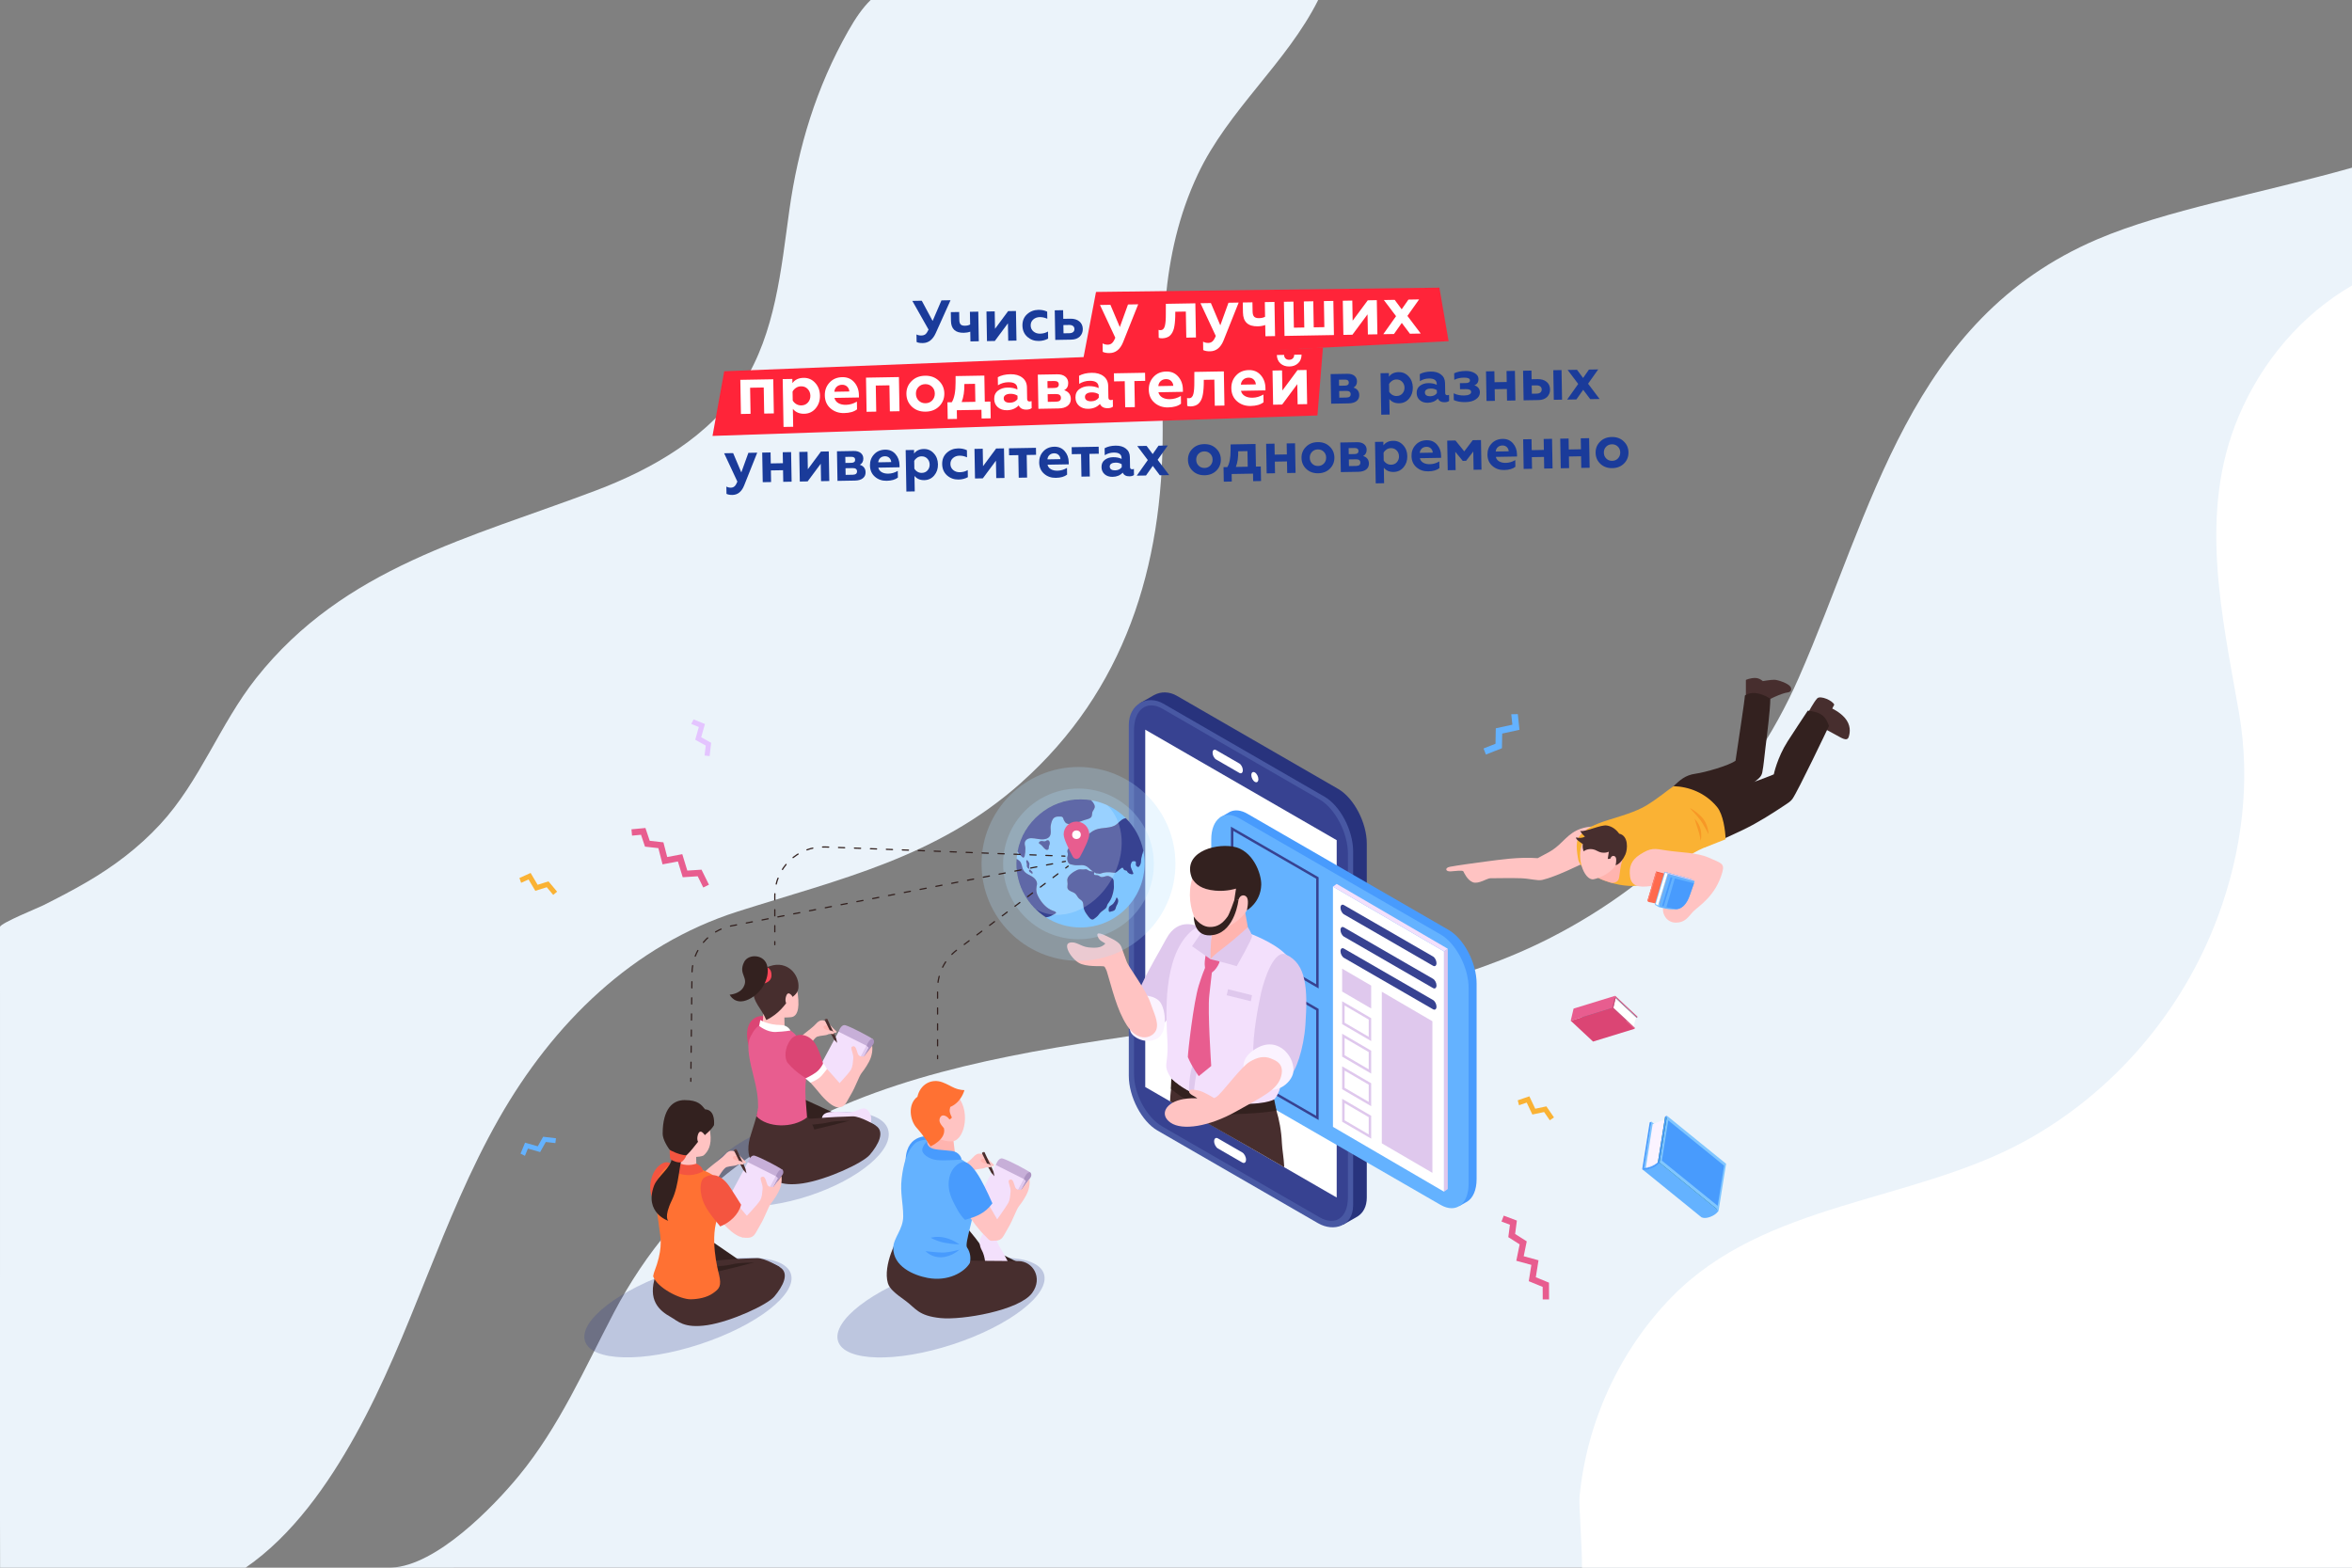 <?xml version="1.0" encoding="utf-8"?>
<!-- Generator: Adobe Illustrator 24.0.2, SVG Export Plug-In . SVG Version: 6.00 Build 0)  -->
<svg version="1.1" id="Слой_1" xmlns="http://www.w3.org/2000/svg" xmlns:xlink="http://www.w3.org/1999/xlink" x="0px" y="0px"
	 viewBox="0 0 1920 1280" style="enable-background:new 0 0 1920 1280;" xml:space="preserve">
<rect x="0" y="0" width="1920" height="1280" fill="#808080" stroke="none"/>
<style type="text/css">
	.st0{fill:#EBF3FA;}
	.st1{fill:#FFFFFF;}
	.st2{fill:none;}
	.st3{display:none;}
	.st4{display:inline;fill:#FF7133;}
	.st5{fill:none;stroke:#33211F;stroke-linecap:round;stroke-linejoin:round;stroke-miterlimit:10;}
	.st6{fill:#C99BCE;}
	.st7{fill:#F3E0FC;}
	.st8{fill:#489BFD;}
	.st9{fill:#FF7133;}
	.st10{fill:#33211F;}
	.st11{fill:#FFB4AF;}
	.st12{fill:#FFC3C2;}
	.st13{fill:#FAB234;}
	.st14{fill:#E85D8F;}
	.st15{fill:#472E2E;}
	.st16{fill:#64B2FF;}
	.st17{display:inline;fill:#472E2E;}
	.st18{display:inline;fill:#FAB234;}
	.st19{display:inline;fill:#E85D8F;}
	.st20{fill:#DFC8ED;}
	.st21{enable-background:new    ;}
	.st22{fill:#FCA89E;}
	.st23{fill:#28337D;}
	.st24{fill:#E88315;}
	.st25{fill:#374291;}
	.st26{fill:#F79826;}
	.st27{fill:#E4C4FF;}
	.st28{fill:#F45540;}
	.st29{fill:url(#SVGID_1_);}
	.st30{fill:#4A5BAF;}
	.st31{fill:#222568;}
	.st32{fill:url(#SVGID_2_);}
	.st33{fill:url(#SVGID_3_);}
	.st34{fill:url(#SVGID_4_);}
	.st35{fill:#4858A3;}
	.st36{fill:#FBF3FF;}
	.st37{opacity:0.25;fill:#374291;}
	.st38{fill:#C7AFD8;}
	.st39{fill:#AC93C1;}
	.st40{fill:#492E2E;}
	.st41{fill:#604040;}
	.st42{fill:#DB4574;}
	.st43{fill:#FC4759;}
	.st44{opacity:0.25;}
	.st45{fill:#AEDEFF;}
	.st46{fill:#80C6FF;}
	.st47{opacity:0.2;fill:#FFFFFF;}
	.st48{fill:none;stroke:#33211F;stroke-linecap:round;stroke-linejoin:round;}
	.st49{fill:none;stroke:#33211F;stroke-linecap:round;stroke-linejoin:round;stroke-dasharray:5.089,8.142;}
	.st50{fill:none;stroke:#33211F;stroke-linecap:round;stroke-linejoin:round;stroke-dasharray:5.089,8.142;}
	.st51{fill:none;stroke:#33211F;stroke-linecap:round;stroke-linejoin:round;stroke-dasharray:5.014,8.023;}
	.st52{fill:#777C99;}
	.st53{fill:#FF6A4D;}
	.st54{fill:#FF8271;}
	.st55{fill:#217C59;}
	.st56{fill:none;stroke:#33211F;stroke-linecap:round;stroke-linejoin:round;stroke-dasharray:5.055,8.087;}
	.st57{fill:none;stroke:#33211F;stroke-linecap:round;stroke-linejoin:round;stroke-dasharray:5.116,8.185;}
	.st58{fill:none;stroke:#33211F;stroke-linecap:round;stroke-linejoin:round;stroke-dasharray:4.988,7.98;}
	.st59{fill:#CC3A6E;}
	.st60{fill:#D6CEC9;}
	.st61{fill:#FFAD97;}
	.st62{fill:#D2ABD8;}
	.st63{fill:#E3D1ED;}
	.st64{fill:#181C54;}
	.st65{fill:#563D3D;}
	.st66{fill:none;stroke:#33211F;stroke-linecap:round;stroke-linejoin:round;stroke-dasharray:4.999,7.998;}
	.st67{fill:#281D4F;}
	.st68{fill:#1C2059;}
	.st69{fill:none;stroke:#33211F;stroke-linecap:round;stroke-linejoin:round;stroke-dasharray:5.001,8.002;}
	.st70{fill:none;stroke:#FAB234;stroke-miterlimit:10;}
	.st71{fill:none;stroke:#33211F;stroke-linecap:round;stroke-linejoin:round;stroke-dasharray:4.955,7.928;}
	.st72{fill:#E0E0E0;}
	.st73{fill:#489AFB;}
	.st74{fill:#FFFFFF;stroke:#33211F;stroke-linecap:round;stroke-linejoin:round;stroke-miterlimit:10;}
	.st75{fill:#5C6BB7;}
	.st76{fill:#4C60A8;}
	.st77{fill:#2B3A82;}
	.st78{fill:none;stroke:#33211F;stroke-linecap:round;stroke-linejoin:round;stroke-dasharray:5.001,8.002;}
	.st79{fill:none;stroke:#33211F;stroke-linecap:round;stroke-linejoin:round;stroke-dasharray:5.073,8.117;}
	.st80{fill:none;stroke:#33211F;stroke-linecap:round;stroke-linejoin:round;stroke-dasharray:4.971,7.953;}
	.st81{fill:#FF1010;}
	.st82{fill:#FF2439;}
	.st83{fill:#1A3B9A;}
	.st84{fill:none;stroke:#33211F;stroke-linecap:round;stroke-linejoin:round;stroke-dasharray:5.012,8.02;}
	.st85{fill:none;stroke:#33211F;stroke-linecap:round;stroke-linejoin:round;stroke-dasharray:4.987,7.979;}
	.st86{fill:none;stroke:#33211F;stroke-linecap:round;stroke-linejoin:round;stroke-dasharray:5.053,8.085;}
	.st87{fill:#0072EF;}
	.st88{fill:none;stroke:#33211F;stroke-linecap:round;stroke-linejoin:round;stroke-dasharray:4.958,7.932;}
	.st89{fill:none;stroke:#33211F;stroke-linecap:round;stroke-linejoin:round;stroke-dasharray:5.062,8.1;}
	.st90{fill:none;stroke:#33211F;stroke-linecap:round;stroke-linejoin:round;stroke-dasharray:5.067,8.108;}
	.st91{fill:url(#SVGID_5_);}
	.st92{fill:url(#SVGID_6_);}
</style>
<g>
	<g>
		<path class="st0" d="M1920.009,136.919v1143.05H384.379c-19.73,0-56.75,0.02-65.89,0.03
			c0.34,0,0.68-0.01,1.02-0.03c36.89-1.64,83.31-49.79,104.12-75.07
			c32.83-39.9,53.56-87.45,77.35-132.88
			c107.01-204.28,331.36-210.71,533.88-242.21
			c78.48-12.21,159.86-27.75,231.08-64.25
			c89.94-46.08,161.77-119.6,202.34-211.96
			c60.49-137.72,90.52-292.64,243.7-358.18
			c55.43-23.71,133.28-37.44,208.02-58.5H1920.009z"/>
	</g>
	<path class="st1" d="M1920.009,233.1v1046.87h-628.56
		c-0.05-21.34-2.7-50.86-2-58.11c5.85-60.74,32.6-119.23,75.28-162.92
		c75.97-77.77,195.96-76.9,287.62-126.9
		c72.67-39.64,129.19-105.8,158.06-183.3
		c19.84-53.28,27.11-110.73,17.32-166.93
		c-13.88-79.67-33.39-163.38-0.34-241.66
		c18.94-44.87,51.22-83.04,92.61-107.04
		C1919.999,233.1,1919.999,233.1,1920.009,233.1z"/>
	<path class="st0" d="M977.849,142.259c-31.79,67.43-28.91,135.82-28.72,209.04
		c0.29,111.13-30.88,212.5-115.99,288.17
		c-68.33,60.76-147.07,78.06-230.88,104.76
		c-85.67,27.29-150.79,91.37-195,169.13
		c-47.17,82.97-71.03,175.54-117.28,258.71
		c-22.18,39.9-51.19,81.56-89.52,107.93H0.079
		c-0.04,0-0.06-16.7-0.08-41.57c-0.02-44.85-0.01-116.26,0-164.07
		c0.01-25.86,0.01-44.82,0.01-48.95V846.989c0-12.37,0-34.9-0.01-54.33
		c-0.01-19.43-0.01-35.78-0.01-35.79c0-0.02,0-0.04,0.01-0.07
		c0.45-3.14,31.42-15.66,35.27-17.61
		c11.97-6.02,23.88-12.18,35.46-18.93
		c22.3-12.99,42.33-28.14,59.86-47.04
		c32.79-35.37,48.76-81.95,78.55-119.56
		c71.78-90.62,174.77-114.32,277.48-153.25
		c45.88-17.39,92.81-44.06,119.65-86.57
		c26.8-42.44,31.3-93.45,38.06-141.95
		c7.27-52.1,22.07-100.55,48.03-146.46
		C698.529,14.509,704.349,6.209,710.749-0.001h284.83h53.93h25.6
		c0.31,0.01,0.63,0.04,0.94,0.06
		C1050.329,51.35,1002.609,89.749,977.849,142.259z"/>
	<path class="st2" d="M1401.258,1197.387c36.645-35.097,73.29-70.193,109.936-105.29"/>
</g>
<g>
	<path class="st0" d="M790.195,964.208c8.483-3.235,16.909-6.686,25.27-10.377"/>
	<g>
		<g>
			<path class="st23" d="M930.542,574.099l11.264-6.408
				c0.047-0.028,0.094-0.054,0.142-0.081l0.396-0.225l0.034,0.014
				c5.349-2.87,12.133-2.859,18.367,0.74l131.626,75.994
				c12.861,7.425,23.383,27.531,23.383,44.679v288.95
				c0,7.381-2.937,12.48-7.298,15.318l-0.001,0.014l-0.082,0.047
				c-0.195,0.125-0.403,0.229-0.603,0.345l-11.18,6.389l-9.499-7.483
				l-131.077-75.678c-12.861-7.425-23.384-27.531-23.384-44.679V585.593
				c0-2.548,0.371-4.86,0.987-6.974l-0.987,0.603L930.542,574.099z"/>
			<path class="st35" d="M944.861,923.057L1075.938,998.735
				c12.862,7.425,28.663,2.518,28.663-14.63V695.155
				c0-17.148-10.523-37.254-23.384-44.679l-131.625-75.994
				c-12.861-7.425-28.115,0.307-28.115,17.455v286.441
				C921.477,895.527,932,915.632,944.861,923.057z"/>
			<path class="st25" d="M948.964,919.864l128.149,73.987
				c12.779,7.378,23.234,0.765,23.234-16.274v-280.491
				c0-17.038-10.455-37.015-23.234-44.393l-128.149-73.987
				c-12.778-7.377-23.234,0.526-23.234,17.565v280.491
				C925.73,893.801,936.186,912.487,948.964,919.864z"/>
			<polygon class="st1" points="934.897,887.535 1091.181,977.765 1091.181,686 
				934.897,595.769 			"/>
			<path class="st1" d="M1021.485,632.867c0,2.121,1.289,4.584,2.88,5.502
				c1.59,0.918,2.88-0.056,2.88-2.177c0-2.121-1.289-4.584-2.88-5.502
				C1022.774,629.771,1021.485,630.747,1021.485,632.867z"/>
			<path class="st1" d="M992.744,620.113l18.94,10.935
				c1.584,0.914,2.88-0.065,2.88-2.177l0,0c0-2.112-1.296-4.588-2.88-5.502
				l-18.94-10.935c-1.584-0.914-2.88,0.065-2.88,2.177l0,0
				C989.864,616.722,991.16,619.198,992.744,620.113z"/>
			<path class="st1" d="M994.222,929.487l19.856,11.464
				c1.697,0.979,3.086,3.632,3.086,5.895c0,2.262-1.389,3.312-3.086,2.332
				l-19.856-11.464c-1.697-0.979-3.086-3.632-3.086-5.895
				C991.137,929.557,992.525,928.507,994.222,929.487z"/>
		</g>
		<g>
			<g>
				<g>
					<path class="st8" d="M997.948,669.056l-2.349-1.343l8.587-4.968l0.015,0.012
						c3.885-1.788,8.746-1.413,14.021,1.633l164.248,94.829
						c12.611,7.281,22.929,26.995,22.929,43.81v159.654
						c0,9.025-2.99,15.546-7.695,18.438l0,0l-6.478,3.639l-3.778-2.622
						c-1.606-0.448-3.268-1.134-4.978-2.122l-164.248-94.828
						c-12.611-7.281-22.929-26.995-22.929-43.81V681.724
						C995.294,676.603,996.261,672.333,997.948,669.056z"/>
					<path class="st16" d="M1011.703,888.938l164.248,94.828
						c12.611,7.281,22.929-0.519,22.929-17.334V806.779
						c0-16.814-10.318-36.529-22.929-43.81l-164.248-94.829
						c-12.611-7.281-22.929,0.52-22.929,17.334v159.654
						C988.774,861.943,999.092,881.657,1011.703,888.938z"/>
				</g>
				<g>
					<path class="st25" d="M1006.822,678.428l67.609,39.035v86.135l-67.609-39.034V678.428
						 M1004.822,674.964v90.754l71.609,41.343v-90.754L1004.822,674.964L1004.822,674.964z
						"/>
				</g>
				<g>
					<path class="st25" d="M1006.822,785.862l67.609,39.035v86.136l-67.609-39.035V785.862
						 M1004.822,782.398v90.754l71.609,41.344v-90.754L1004.822,782.398L1004.822,782.398z"
						/>
				</g>
			</g>
			<g>
				<polygon class="st1" points="1088.13,920.079 1178.806,973.004 1178.806,776.816 
					1088.13,723.891 				"/>
				<g>
					<polygon class="st20" points="1128.011,809.735 1169.309,833.839 1169.309,957.626 
						1128.011,933.521 					"/>
					<polygon class="st20" points="1119.324,804.729 1119.324,823.428 1095.633,809.599 
						1095.633,790.901 					"/>
					<g>
						<path class="st20" d="M1097.633,820.986l19.692,11.494v14.067l-19.692-11.494V820.986
							 M1095.633,817.503v18.698l23.692,13.829v-18.698L1095.633,817.503L1095.633,817.503
							z"/>
					</g>
					<g>
						<path class="st20" d="M1097.633,847.522l19.692,11.494v14.067l-19.692-11.494V847.522
							 M1095.633,844.039v18.698l23.692,13.829v-18.699L1095.633,844.039L1095.633,844.039
							z"/>
					</g>
					<g>
						<path class="st20" d="M1097.633,874.124l19.692,11.494v14.067l-19.692-11.494V874.124
							 M1095.633,870.642v18.698l23.692,13.829v-18.699L1095.633,870.642L1095.633,870.642
							z"/>
					</g>
					<g>
						<path class="st20" d="M1097.633,900.661l19.692,11.494v14.067l-19.692-11.494V900.661
							 M1095.633,897.178v18.699l23.692,13.828v-18.699L1095.633,897.178L1095.633,897.178z
							"/>
					</g>
					<path class="st25" d="M1097.116,746.554l72.703,41.975
						c1.559,0.9,2.834-0.064,2.834-2.143l0,0c0-2.079-1.276-4.516-2.834-5.416
						l-72.703-41.975c-1.559-0.9-2.835,0.064-2.835,2.143l0,0
						C1094.282,743.217,1095.557,745.654,1097.116,746.554z"/>
					<path class="st25" d="M1097.116,764.761l72.703,41.975
						c1.559,0.9,2.834-0.064,2.834-2.143l0,0c0-2.079-1.276-4.516-2.834-5.416
						l-72.703-41.975c-1.559-0.9-2.835,0.064-2.835,2.143l0,0
						C1094.282,761.424,1095.557,763.861,1097.116,764.761z"/>
					<path class="st25" d="M1097.116,782.076l72.703,41.975
						c1.559,0.9,2.834-0.064,2.834-2.143l0,0c0-2.079-1.276-4.516-2.834-5.416
						l-72.703-41.975c-1.559-0.9-2.835,0.064-2.835,2.143l0,0
						C1094.282,778.739,1095.557,781.176,1097.116,782.076z"/>
				</g>
				<polygon class="st20" points="1178.806,973.004 1181.856,970.832 1181.856,774.645 
					1178.806,776.816 				"/>
				<polygon class="st7" points="1088.13,723.891 1091.181,721.719 1181.856,774.645 
					1178.806,776.816 				"/>
			</g>
		</g>
		<g>
			<g>
				<path class="st20" d="M952.03,766.546c-11.555,21.619-31.108,51.075-27.982,71.166
					c12.395-3.946,13.651-5.118,20.617,4.762
					c9.076-9.868,27.987-38.57,27.987-38.57l5.964-47.135
					C978.615,756.768,962.148,747.617,952.03,766.546z"/>
				<path class="st15" d="M1048.38,953.054c-49.738-28.892-63.048-35.578-93.228-53.826
					c0.644-15.18,3.5-24.355,3.5-24.355s64.87-19.571,63.048-5.587
					c0,0,23.015,23.738,24.741,63.989C1046.654,938.221,1048.017,945.467,1048.38,953.054z"
					/>
				<path class="st7" d="M1045.263,869.698c-4.229-20.936,8.872-48.837,7.139-73.17
					c-2.13-7.008,2.195-12.019-2.765-17.195
					c-9.704-10.127-30.127-17.439-30.127-17.439l-32.914-0.601
					c0,0-4.888-9.961-15.269,0c-21.952,21.066-19.614,65.984-18.354,88.624
					c1.147,20.6-4.496,18.601,3.196,30.71
					c4.451,7.008,48.549,31.62,75.575,22.501
					C1049.811,897.032,1046.022,873.455,1045.263,869.698z"/>
				<g>
					<path class="st11" d="M990.294,756.603l-2.96,17.247c0,0-1.968,6.346,0.904,11.483
						c6.833-2.132,13.505-4.228,19.767-7.513
						c7.494-3.93,12.572-10.004,12.572-10.004l-5.286-29.372L990.294,756.603z"/>
					<path class="st12" d="M1017.848,743.292c-6.763,11.042-22.195,17.288-29.049,18.392
						c-12.24,1.974-25.445-31.833-11.472-52.511
						c13.324-19.719,33.777-12.081,40.891-3.013
						C1023.745,713.205,1025.46,730.865,1017.848,743.292z"/>
					<path class="st10" d="M973.101,717.132c2.687,4.683,7.471,9.016,18.953,10.068
						c9.395,0.861,16.944-1.666,16.944-1.666l-1.434,9.447
						c0,0,1.888,0.144,3.467-0.341c1.429-4.727,5.677-4.269,7.024-1.61
						c1.578,3.112-0.207,10.262-0.207,10.262s11.218-6.326,11.734-20.72
						c0.322-8.971-6.767-28.708-23.123-31.38
						C990.103,688.519,964.816,696.803,973.101,717.132z"/>
				</g>
				<path class="st20" d="M1027.865,871.72c1.038,2.486,4.719,7.393,10.62,9.838
					c6.504,3.45,5.954-1.346,14.077-2.511
					c4.964-3.237,11.754-22.35,13.101-42.607
					c1.895-28.499,1.067-49.57-16.025-57.108
					c-9.373-4.133-17.509,19.415-20.234,31.609
					c-1.978,8.849-7.092,34.434-6.255,50.469
					C1023.441,867.014,1026.496,868.44,1027.865,871.72z"/>
				<path class="st20" d="M974.501,865.819c0,0-2.008,6.713-3.025,12.833
					c-1.016,6.12-0.798,12.379-0.798,12.379l3.822,1.994
					c0,0,0.635-9.231,2.294-16.955c1.82-8.473,2.973-14.002,2.973-14.002
					L974.501,865.819z"/>
				<path class="st14" d="M995.6,785.201c0,0-0.59,2.403-2.834,5.43
					c-2.093,2.823-4.272,4.357-6.09,3.783c-2.501-0.79-3.112-3.807-3.27-7.183
					c-0.128-2.736,1.006-8.379,1.006-8.379s1.58,0.689,3.826,4.355
					C993.757,782.042,995.6,785.201,995.6,785.201z"/>
				<path class="st20" d="M982.106,759.431l-9.006,13.141l15.137,10.634
					c0,0-0.381-12.595,1.251-21.914C985.995,762.622,982.849,760.263,982.106,759.431z"/>
				<path class="st20" d="M1018.651,757.118c0,0-10.772,9.613-16.315,14.009
					c-5.543,4.396-11.343,8.283-14.099,12.08
					c10.784,2.521,21.314,5.68,21.314,5.68s12.581-21.943,12.471-24.473
					C1021.914,761.883,1018.651,757.118,1018.651,757.118z"/>
				<path class="st36" d="M1055.62,876.152c2.369-11.902-11.171-30.212-28.844-20.801
					c-21.673,11.542-7.672,28.088-2.206,31.119
					C1042.056,896.166,1054.138,883.592,1055.62,876.152z"/>
				<path class="st36" d="M927.227,813.05c0.762-0.508,12.081-1.56,18.34,3.547
					c6.26,5.107,8.112,25.876-0.522,31.111
					c-8.934,5.418-20.004-0.226-22.112-5.235
					C919.958,835.406,927.227,813.05,927.227,813.05z"/>
				<path class="st10" d="M974.501,748.298c0,0,4.821,8.259,12.833,8.567
					c6.592,0.253,10.973-3.108,14.823-8.567c1.564-2.218,5.407-13.317,5.407-13.317
					l3.467-0.341c0,0-2.668,25.057-19.771,28.64
					C974.158,766.863,974.501,748.298,974.501,748.298z"/>
				<path class="st10" d="M956.171,880.627l-0.375,8.239c0,0,23.995,21.893,51.744,20.877
					c27.75-1.016,34.442-2.992,34.442-2.992l-1.839-9.114
					c0,0-8.397,5.491-37.986,3.018C972.619,898.188,956.171,880.627,956.171,880.627z"/>
				<polygon class="st20" points="1002.508,807.717 1001.347,812.602 1021.126,817.503 
					1022.024,812.602 				"/>
			</g>
			<path class="st12" d="M939.321,819.308c-3.515-11.11-17.987-29.318-19.763-34.639
				c-0.922-2.763-3.073-8.323-4.078-11.338c-1.363-4.091-6.753-6.41-13.349-9.591
				c-6.596-3.182-7.544-1.32-5.212,2.521c1.701,2.801,5.973,3.666,5.212,4.389
				c-2.743,2.606-5.602,3.712-13.58,2.88c-6.584-0.686-10.205-5.411-15.659-3.73
				c-5.454,1.681,2.446,14.948,10.173,17.447c7.727,2.499,17.098,1.05,18.461,1.96
				c0.482,0.322,1.44,2.613,1.905,3.549c4.361,14.069,8.116,31.451,16.484,44.43
				c9.845,15.271,21.869,9.702,24.033,3.461
				C946.128,834.353,941.358,825.747,939.321,819.308z"/>
			<path class="st12" d="M966.318,897.358c4.294-0.712,7.933-0.736,11.111-0.573
				c-0.858-0.686-1.989-1.377-3.88-2.392c-4.51-2.421-3.422-5.342,0.956-4.661
				c4.379,0.681,5.382,0.617,11.804,4.058c2.068,1.108,3.618,2.029,4.826,2.795
				c1.194-0.469,2.327-1.179,3.428-2.268c6.272-6.209,18.786-23.125,25.342-27.226
				c6.556-4.101,12.327-5.084,17.746-2.761c3.347,1.435,10.878,3.81,8.242,14.192
				c-2.847,11.211-14.724,16.584-36.806,28.957
				c-22.081,12.373-43.802,15.796-53.441,9.214
				C946.006,910.108,951.546,899.807,966.318,897.358z"/>
			<path class="st14" d="M989.864,788.886c0,0-1.167,11.013-2.673,23.724
				c-1.507,12.711,1.573,57.768,1.573,57.768l-10.148,8.274
				c0,0-5.514-7.276-8.944-15.556c0-3.792,4.64-44.824,8.944-58.535
				c4.921-15.675,7.048-18.172,7.048-18.172L989.864,788.886z"/>
		</g>
	</g>
	<g>
		
			<ellipse transform="matrix(0.95 -0.312 0.312 0.95 -305.265 228.932)" class="st37" cx="561.952" cy="1067.312" rx="88.408" ry="31.553"/>
		
			<ellipse transform="matrix(0.95 -0.312 0.312 0.95 -294.929 293.455)" class="st37" cx="768.519" cy="1067.312" rx="88.408" ry="31.553"/>
		
			<ellipse transform="matrix(0.95 -0.312 0.312 0.95 -262.964 250.65)" class="st37" cx="650.889" cy="946.135" rx="78.216" ry="31.553"/>
		<g>
			<path class="st8" d="M759.796,927.858c0,0-19.312-3.349-20.492,18.643
				c-1.179,21.992,26.07,0.722,26.07,0.722L759.796,927.858z"/>
			<g>
				<path class="st38" d="M812.938,951.209c0,0,2.002-6.406,5.705-5.257
					c5.019,1.557,19.415,9.18,22.493,11.388
					c-0.767,1.532-23.474,44.575-23.474,44.575l-7.536-4.76L812.938,951.209z"/>
				<path class="st39" d="M835.846,962.694c0,0,1.225-3.792,3.426-5.228
					c2.201-1.436,3.279,1.503,2.181,3.608c-1.033,1.98-4.095,4.977-6.443,9.531
					c-4.1,7.954-17.35,31.311-17.35,31.311l-1.182-0.747L835.846,962.694z"/>
				<polygon class="st20" points="793.778,991.216 816.685,1002.701 837.359,964.226 
					814.45,952.741 				"/>
				<polygon class="st7" points="792.265,989.684 815.173,1001.169 835.846,962.694 
					812.938,951.209 				"/>
				<polygon class="st20" points="835.846,962.694 837.359,964.226 816.685,1002.701 
					815.173,1001.169 				"/>
				<polygon class="st38" points="793.778,991.216 792.265,989.684 815.173,1001.169 
					816.685,1002.701 				"/>
			</g>
			<path class="st10" d="M839.273,1035.01c0,0-31.265-16.882-37.823-17.006
				c-13.749-20.062-25.868-28.392-27.438-27.483
				c-8.773,5.078-1.39,53.592-1.39,53.592S833.183,1045.037,839.273,1035.01z"/>
			<g>
				<polygon class="st40" points="809.034,952.008 811.021,956.737 811.819,960.369 
					809.296,957.651 806.472,952.518 				"/>
				<path class="st12" d="M781.022,975.738c-2.653-3.802-5.439-7.511-8.054-11.343
					c5.443-7.684,17.902-15.319,21.41-19.498
					c4.003-4.768,7.972-3.308,11.595,0.728c3.623,4.036,5.494,5.476,5.494,5.476
					c-0.488,1.29-0.741,0.957-2.433,0.908c0.501,0.88,0.16,1.243-0.511,1.153
					c-2.168-0.292-3.291-0.283-4.924,0.56c-1.04,0.538-4.882,0.56-7.94,1.483
					c-2.075,0.626-5.447,5.372-12.299,17.418
					C782.856,973.508,781.956,974.624,781.022,975.738z"/>
				<path class="st11" d="M805.786,950.152c0,0-2.905-0.233-4.331-1.336
					c-1.426-1.103-0.768-2.472,0.743-2.689c1.51-0.217,3.037,0.57,3.037,0.57
					L805.786,950.152z"/>
				<path class="st40" d="M805.786,950.152l-4.126-8.421l2.121-0.8
					c0,0,3.597,7.849,5.03,10.672C808.142,950.671,806.917,950.063,805.786,950.152z"/>
				<path class="st41" d="M801.66,941.73c0.133,0.354,0.717,0.462,1.303,0.241
					s0.952-0.687,0.819-1.041c-0.133-0.354-0.716-0.462-1.302-0.241
					C801.893,940.911,801.527,941.376,801.66,941.73z"/>
			</g>
			<path class="st7" d="M804.494,1034.307c0,0,0-8.126-3.045-13.55
				c-2.113-3.764-2.613-8.698,0.822-12.904c6.5-7.959,7.701-10.554,10.205-4.501
				c2.503,6.053-0.79,7.627,3.391,14.393c4.181,6.766,9.805,17.919,9.805,17.919
				S804.27,1041.319,804.494,1034.307z"/>
			<path class="st15" d="M732.94,1010.585c0,0-12.491,22.204-8.142,37.081
				c1.383,4.731,6.417,8.663,14.075,14.166
				c8.792,6.319,10.419,12.492,28.958,14.365
				c17.561,1.775,64.18-6.178,74.72-20.491
				c9.056-12.299,0.605-26.031-11.242-26.039
				c-16.585-0.012-44.345-0.405-44.021-0.593L732.94,1010.585z"/>
			<path class="st16" d="M759.554,930.383c0,0-8.906-0.062-12.249,2.878
				c-7.042,6.194-9.837,17.243-11.243,28.881
				c-1.405,11.638,1.249,20.182,1.249,30.955c0,10.774-8.107,17.749-8.119,25.82
				c-0.025,15.146,16.529,22.324,28.105,24.488
				c16.713,3.124,29.99-4.684,34.403-12.156c0.82-3.452,0.734-8.375-2.318-12.8
				c-2.12-3.074,6.294-25.845,6.326-37.578
				c0.031-11.069,1.628-23.657-5.839-30.605
				c-3.505-3.261-8.329-5.512-12.133-6.984
				C768.072,939.546,759.554,930.383,759.554,930.383z"/>
			<path class="st11" d="M757.291,916.951c0,0,1.093,15.017-1.717,18.312
				c-2.811,3.295,0,6.39,6.959,7.497c7.987,1.27,13.815,2.449,17.559,0.079
				c-1.097-2.37-2.354-18.432-2.354-18.432L757.291,916.951z"/>
			<path class="st12" d="M756.799,923.514c6.542,6.686,16.381,9.11,21.321,8.24
				c9.702-1.71,14.891-26.493,1.716-38.803
				c-12.564-11.74-25.737-3.062-29.286,4.471
				C747.794,903.275,749.433,915.989,756.799,923.514z"/>
			<path class="st9" d="M787.288,890.038c0,0-2.328,9.886-11.58,13.788
				c-0.954,3.219-0.451,4.939,1.329,8.535c-0.323,1.026-1.967,1.617-1.967,1.617
				c-2.168-3.082-6.219-4.806-7.718-1.355c-1.351,3.11,0.536,5.341,3.242,8.596
				c2.009,9.189-10.918,14.745-10.918,14.745s-5.961-9.132-11.46-15.174
				c-5.498-6.043-7.395-19.274,0.721-25.341
				c2.086-9.681,11.098-15.31,20.543-11.715c4.3,1.636,6.783,3.345,9.685,4.564
				C783.843,890.264,787.288,890.038,787.288,890.038z"/>
			<path class="st12" d="M811.817,1012.972c-3.535,0.474-3.6,0.031-6.493-2.715
				c-12.484-11.853-22.594-30.742-25.233-36.391
				c-3.12-6.68,17.246-7.388,17.246-7.388s14.744,25.865,20.686,36.059
				C819.199,1004.555,814.856,1012.563,811.817,1012.972z"/>
			<path class="st8" d="M787.747,995.975c9.457-2.609,16.431-5.373,22.378-13.464
				c-8.288-18.777-17.592-36.905-25.658-33.366
				c-9.396,4.122-13.449,17.482-6.73,31.18
				C779.951,984.841,783.218,991.73,787.747,995.975z"/>
			<path class="st8" d="M783.218,1020.298c0,0-8.474,2.595-14.699,2.391
				c-6.224-0.205-12.945-1.19-12.945-1.19s4.493,5.357,12.945,5.044
				C776.972,1026.231,783.218,1020.298,783.218,1020.298z"/>
			<path class="st8" d="M759.796,1010.585c0,0,4.684,2.843,11.242,4.092
				c6.558,1.249,12.179,1.361,12.179,1.361s-5.309-3.923-11.711-5.453
				C765.105,1009.055,759.796,1010.585,759.796,1010.585z"/>
			<path class="st8" d="M756.916,931.925c0,0-3.053,2.398-3.99,6.194
				c-0.937,3.796,5.223,8.48,12.448,9.105c7.226,0.624,19.611-0.508,19.611-0.508
				s-0.831-6.081-8.326-7.002c-7.495-0.922-14.365-0.757-17.332-2.91
				C756.361,934.649,756.916,931.925,756.916,931.925z"/>
			<path class="st12" d="M811.752,998.783c0,0,9.56-13.351,11.232-16.462
				c1.672-3.112,1.54-5.585,1.976-9.188c0.436-3.603-2.638-8.628-1.196-9.571
				c3.732-2.44,4.035,4.733,5.42,6.604c1.386,1.871,4.574,1.217,4.574,1.217
				s2.164-2.702,3.796-4.906c1.632-2.204,2.835-3.783,2.835-3.783
				s0.747,4.218-1.116,9.643c-1.444,4.205-5.125,9.601-7.422,12.472
				c-2.297,2.871-4.922,11.28-8.941,17.891
				c-4.019,6.611-4.426,10.103-10.185,10.271c-5.759,0.168-7.099-1.746-7.29-5
				C805.244,1004.717,811.752,998.783,811.752,998.783z"/>
		</g>
		<g>
			<g>
				<path class="st38" d="M684.531,842.381c0,0,2.002-6.406,5.705-5.257
					c5.019,1.557,19.415,9.18,22.493,11.388
					c-0.767,1.532-23.474,44.575-23.474,44.575l-7.537-4.76L684.531,842.381z"/>
				<path class="st39" d="M707.439,853.865c0,0,1.225-3.793,3.426-5.228
					c2.201-1.436,3.279,1.503,2.181,3.608c-1.033,1.98-4.095,4.977-6.442,9.531
					c-4.101,7.955-17.35,31.311-17.35,31.311l-1.183-0.747L707.439,853.865z"/>
				<polygon class="st20" points="665.37,882.386 688.278,893.872 708.951,855.397 
					686.043,843.912 				"/>
				<polygon class="st7" points="663.858,880.855 686.766,892.34 707.439,853.865 684.531,842.381 
									"/>
				<polygon class="st20" points="707.439,853.865 708.951,855.397 688.278,893.872 686.766,892.34 
									"/>
				<polygon class="st38" points="665.37,882.386 663.858,880.855 686.766,892.34 688.278,893.872 
									"/>
			</g>
			<path class="st12" d="M680.738,889.318c0,0,12.167-12.714,13.838-15.826
				c1.672-3.112,1.54-5.585,1.976-9.188c0.436-3.603-2.638-8.628-1.196-9.57
				c3.733-2.441,4.035,4.732,5.42,6.603c1.385,1.871,4.574,1.217,4.574,1.217
				s2.163-2.701,3.796-4.906s2.835-3.783,2.835-3.783s0.747,4.218-1.116,9.643
				c-1.444,4.205-5.125,9.601-7.422,12.473c-2.297,2.871-4.923,11.28-8.941,17.891
				c-4.019,6.611-4.426,10.103-10.185,10.271c-2.601-0.585-7.873-5.391-8.065-8.646
				C676.062,892.242,680.738,889.318,680.738,889.318z"/>
			<g>
				<polygon class="st40" points="680.627,843.179 682.614,847.907 683.411,851.54 
					680.889,848.822 678.064,843.689 				"/>
				<path class="st12" d="M652.615,866.909c-2.654-3.802-5.439-7.511-8.054-11.343
					c5.443-7.684,17.902-15.319,21.41-19.498c4.003-4.769,7.972-3.308,11.595,0.727
					c3.623,4.036,5.494,5.476,5.494,5.476c-0.488,1.29-0.741,0.956-2.433,0.907
					c0.5,0.88,0.159,1.243-0.511,1.153c-2.168-0.292-3.29-0.283-4.924,0.561
					c-1.04,0.537-4.882,0.561-7.94,1.483
					c-2.075,0.626-5.447,5.372-12.299,17.418
					C654.449,864.679,653.548,865.796,652.615,866.909z"/>
				<path class="st11" d="M677.379,841.323c0,0-2.905-0.232-4.331-1.335
					c-1.426-1.103-0.768-2.473,0.743-2.689c1.51-0.217,3.037,0.57,3.037,0.57
					L677.379,841.323z"/>
				<path class="st40" d="M677.379,841.323l-4.126-8.421l2.121-0.8
					c0,0,3.597,7.849,5.03,10.673C679.735,841.842,678.51,841.234,677.379,841.323z"/>
				<path class="st41" d="M673.253,832.902c0.133,0.353,0.717,0.461,1.302,0.241
					c0.586-0.221,0.953-0.687,0.819-1.041c-0.134-0.353-0.717-0.461-1.302-0.241
					C673.486,832.082,673.119,832.548,673.253,832.902z"/>
			</g>
			<path class="st42" d="M614.659,832.211c-8.152,6.956-3.47,21.766-3.47,21.766
				s23.685,2.525,25.04-3.75c1.356-6.276-0.676-16.07-0.676-16.07
				S622.811,825.255,614.659,832.211z"/>
			<path class="st10" d="M651.802,895.496c0,0,14.497,6.399,27.219,12.404
				c12.566,2.843,16.954,14.356,16.954,14.356l-14.084,8.338
				c0,0-29.214-5.387-32.256-15.501C646.594,904.979,651.802,895.496,651.802,895.496z"/>
			<path class="st7" d="M671.177,915.093c0,0-2.307-6.762,7.843-7.193
				s15.163,1.554,21.461-1.544c6.299-3.098,8.213-0.404,10.127,3.992
				c1.914,4.396-0.548,15.095-6.973,15.105
				C697.21,925.464,670.829,923.863,671.177,915.093z"/>
			<path class="st15" d="M695.975,911.487c-6.309,0.098-19.722,0.718-28.948,1.559
				c-4.199,0.383-13.351,0.595-13.351,0.595s-14.079,5.49-9.432,11.813
				c4.647,6.324,15.749,14.541,25.32,13.495
				c9.57-1.046,34.072-13.495,34.072-13.495l11.102-6.508
				C714.738,918.945,702.847,911.38,695.975,911.487z"/>
			<path class="st10" d="M693.299,915.093c0,0-11.409-0.054-16.797,1.275
				c-6.442,1.589-17.295,2.128-17.295,2.128l3.859,8.304c0,0,1.52,2.68,12.622,0
				C686.791,924.12,693.299,915.093,693.299,915.093z"/>
			<path class="st15" d="M693.299,915.093c-7.384,2.048-18.505,4.771-28.513,7.149
				c-9.004-26.745-43.437-24.725-43.437-24.725s-4.498,17.247-8.177,28.215
				c-6.701,19.974,2.704,28.469,12.551,33.929
				c5.461,3.029,10.454,9.455,29.773,6.52c19.285-2.93,48.816-16.49,54.649-23.408
				c6.802-8.066,12.687-18.821,4.594-23.828c-1.323-0.818-2.78-1.619-4.357-2.322
				C705.648,914.513,699.83,913.282,693.299,915.093z"/>
			<g>
				<path class="st12" d="M640.518,793.654c-5.066-3.516-14.807-2.419-19.034,6.511
					c-2.34,4.944,0.967,18.237,1.49,27.572c0.422,7.526-2.101,11.874-2.101,11.874
					s0,0,6.457,2.661c6.457,2.662,13.189,0,13.189,0l-0.209-11.481
					c0,0,5.43,0.02,6.953-0.616c2.762-1.151,5.755-4.691,4.03-18.283
					C649.348,796.55,642.385,794.95,640.518,793.654z"/>
				<path class="st15" d="M628.763,788.765c-6.397,2.124-14.127,3.782-14.104,18.779
					c0.017,11.402,6.76,15.194,10.889,25.28
					c10.681-5.069,15.86-13.549,17.573-15.338
					c3.852-4.026,8.172-5.593,8.666-10.863
					C652.799,795.81,642.826,784.097,628.763,788.765z"/>
				<path class="st12" d="M641.499,814.164c-1.61,6.418,3.983,8.575,3.983,8.575
					l1.781-8.575C647.263,814.164,643.231,807.257,641.499,814.164z"/>
				<path class="st43" d="M625.574,789.59l-4.225,13.942c0,0,8.239-0.634,8.45-6.971
					C630.01,790.223,625.574,789.59,625.574,789.59z"/>
				<path class="st10" d="M607.469,785.418c-5.132,10.227,4.182,12.522-0.692,20.774
					c-3.249,5.501-11.136,5.958-11.136,5.958s4.238,9.109,15.476,3.828
					c10.31-4.845,17.279-16.737,15.273-26.903
					C624.386,778.91,610.922,778.538,607.469,785.418z"/>
			</g>
			<path class="st14" d="M639.304,838.772c-5.831-1.623-14.963-0.979-17.038-2.967
				c-4.682,2.182-6.946,5.469-9.704,10.779c-2.758,5.31-2.051,14.116,2.098,30.11
				c3.372,12.994,4.284,20.037,4.215,27.596c-0.009,0.893-1.206,6.045-1.34,7.119
				c8.617,9.403,29.625,10.067,41.242,0.969c0-5.083-3.113-24.868,0.224-35.06
				c5.521-16.859-9.892-32.729-9.892-32.729S645.886,840.604,639.304,838.772z"/>
			<path class="st1" d="M637.411,836.915c-10.295,0-16.755-4.09-16.755-4.09l-0.938,4.798
				c0,0,6.281,5.297,13.541,4.974c7.26-0.324,12.011-1.197,12.011-1.197
				S643.135,836.915,637.411,836.915z"/>
			<path class="st12" d="M672.328,869.632l15.743,17.732c0,0,1.865,16.783-3.753,16.779
				c-4.167-0.003-10.317-5.4-15.486-11.802
				c-5.168-6.402-10.149-11.485-10.149-11.485L672.328,869.632z"/>
			<g>
				<path class="st42" d="M663.367,849.404c-5.876-5.886-13.898-5.857-18.025-0.395
					c-5.134,6.798-5.017,15.639-2.207,18.977c7.193,8.545,16.665,13.498,16.665,13.498
					l13.216-8.675C673.016,872.809,669.066,855.112,663.367,849.404z"/>
				<path class="st1" d="M675.108,872.762l-2.992-4.812c0,0-2.074,4.71-5.779,7.474
					c-3.704,2.763-8.847,5.128-8.847,5.128l4.137,3.436
					c0,0,6.225-2.366,9.091-5.686C674.146,874.33,675.108,872.762,675.108,872.762z"/>
			</g>
		</g>
		<g>
			<g>
				<path class="st38" d="M610.503,948.9c0,0,2.002-6.406,5.705-5.257
					c5.019,1.557,19.416,9.18,22.493,11.388
					c-0.767,1.532-23.475,44.575-23.475,44.575l-7.537-4.76L610.503,948.9z"/>
				<path class="st39" d="M633.412,960.385c0,0,1.225-3.792,3.426-5.228
					c2.201-1.435,3.279,1.503,2.181,3.608c-1.033,1.98-4.096,4.977-6.443,9.531
					c-4.101,7.954-17.35,31.311-17.35,31.311l-1.183-0.747L633.412,960.385z"/>
				<polygon class="st20" points="591.343,988.906 614.25,1000.391 634.923,961.916 
					612.016,950.431 				"/>
				<polygon class="st7" points="589.83,987.374 612.739,998.859 633.412,960.385 
					610.503,948.9 				"/>
				<polygon class="st20" points="633.412,960.385 634.923,961.916 614.25,1000.391 
					612.739,998.859 				"/>
				<polygon class="st38" points="591.343,988.906 589.83,987.374 612.739,998.859 
					614.25,1000.391 				"/>
			</g>
			<g>
				<polygon class="st40" points="606.6,949.698 608.586,954.426 609.384,958.059 606.861,955.342 
					604.037,950.208 				"/>
				<path class="st12" d="M578.587,973.429c-2.653-3.802-5.439-7.511-8.054-11.343
					c5.443-7.684,17.902-15.319,21.41-19.498
					c4.003-4.768,7.973-3.308,11.595,0.728c3.623,4.036,5.494,5.476,5.494,5.476
					c-0.488,1.29-0.741,0.957-2.433,0.908c0.501,0.88,0.16,1.243-0.511,1.153
					c-2.167-0.292-3.29-0.283-4.924,0.56c-1.04,0.538-4.882,0.56-7.94,1.483
					c-2.075,0.626-5.447,5.372-12.299,17.418
					C580.422,971.198,579.521,972.315,578.587,973.429z"/>
				<path class="st11" d="M603.352,947.842c0,0-2.905-0.232-4.331-1.335
					c-1.426-1.103-0.768-2.473,0.743-2.689c1.51-0.216,3.037,0.571,3.037,0.571
					L603.352,947.842z"/>
				<path class="st40" d="M603.352,947.842l-4.126-8.421l2.121-0.8
					c0,0,3.597,7.849,5.03,10.672C605.708,948.361,604.483,947.754,603.352,947.842z"/>
				<path class="st41" d="M599.225,939.421c0.133,0.354,0.717,0.462,1.303,0.241
					c0.585-0.221,0.952-0.687,0.819-1.041c-0.133-0.354-0.716-0.462-1.302-0.24
					C599.458,938.601,599.092,939.067,599.225,939.421z"/>
			</g>
			<path class="st10" d="M577.781,1011.269c0,0,15.466,10.658,26.109,17.918
				c10.643,7.26,14.085,8.841,14.085,8.841l-14.085,8.338
				c0,0-29.214-5.386-32.255-15.501C568.593,1020.751,577.781,1011.269,577.781,1011.269z"
				/>
			<path class="st15" d="M617.974,1027.259c-6.309,0.098-19.722,0.718-28.948,1.558
				c-4.199,0.383-13.352,0.595-13.352,0.595s-14.079,5.49-9.432,11.813
				c4.647,6.324,15.749,14.541,25.32,13.495
				c9.57-1.046,34.072-13.495,34.072-13.495l11.102-6.508
				C636.737,1034.718,624.846,1027.152,617.974,1027.259z"/>
			<path class="st28" d="M537.255,952.464c-6.916,6.497-10.456,23.666,0.786,33.483
				c11.243,9.817,15.399-31.798,15.399-31.798
				C549.176,952.112,545.584,944.639,537.255,952.464z"/>
			<path class="st12" d="M568.521,905.714c-5.304-3.683-15.506-2.533-19.933,6.819
				c-2.45,5.177,1.012,19.098,1.56,28.874
				c0.441,7.883-2.2,12.435-2.2,12.435s0,0,6.762,2.788
				c6.761,2.788,13.811,0,13.811,0l-0.218-12.024c0,0,5-0.206,6.275-1.374
				c3.068-2.811,6.65-7.63,5.229-18.417
				C577.69,908.757,570.476,907.071,568.521,905.714z"/>
			<path class="st10" d="M615.299,1030.865c0,0-11.409-0.054-16.797,1.275
				c-6.442,1.589-17.295,2.128-17.295,2.128l3.86,8.304c0,0,1.52,2.68,12.622,0
				S615.299,1030.865,615.299,1030.865z"/>
			<path class="st15" d="M615.299,1030.865c-16.434,4.559-51.375,12.458-51.375,12.458
				s-25.074-12.787-28.753-1.819c-6.701,19.974,2.704,28.469,12.55,33.929
				c5.461,3.029,10.453,9.455,29.773,6.52c19.285-2.93,48.816-16.49,54.649-23.408
				c6.802-8.066,12.687-18.821,4.594-23.828c-1.323-0.818-2.78-1.619-4.357-2.323
				C627.647,1030.285,621.829,1029.054,615.299,1030.865z"/>
			<path class="st9" d="M586.771,992.001c3.989-8.52,1.207-23.214-1.333-28.771
				c-2.54-5.557-16.926-9.708-16.926-9.708l-20.791-2.456
				c0,0-12.472,4.032-12.472,22.707c0,11.283,1.866,20.078,3.639,34.241
				c0.493,3.943,1.909,13.248-4.748,30.31c-0.364,0.932-0.682,2.229-0.971,3.765
				c3.378,9.438,22.013,18.912,30.757,18.77c5.838-0.095,13.015-1.331,18.148-4.979
				c5.133-3.648,7.171-5.705,4.826-15.45
				C586.164,1037.384,578.615,1009.411,586.771,992.001z"/>
			<path class="st28" d="M568.403,950.107c0,0-6.174,2.486-13.112,0
				c-6.938-2.486-6.938-2.486-6.938-2.486l-2.305,4.921
				c0,0,1.041,3.385,7.913,5.572c6.872,2.187,13.081,1.77,19.845-1.567
				C573.849,952.099,568.403,950.107,568.403,950.107z"/>
			<path class="st10" d="M558.849,898.203c-9.497,0-17.903,6.891-17.9,27.566
				c0,4.226,3.909,11.395,7.547,15.127c1.81,1.858,3.949,3.837,4.401,6.456
				c7.365-0.861,14.316-12.466,18.35-16.682
				c4.034-4.216,8.873-7.257,11.604-11.963c0.384-4.109,0.048-12.592-7.267-12.933
				C572.627,902.175,570.054,898.203,558.849,898.203z"/>
			<path class="st12" d="M569.548,927.192c-1.686,6.721,4.172,8.98,4.172,8.98l1.865-8.98
				C575.585,927.192,571.363,919.959,569.548,927.192z"/>
			<path class="st12" d="M581.579,967.795c0,0,5.897-0.847,10.009,3.654
				c3.729,4.081,18.447,21.629,21.167,24.876c0.162,4.156-3.181,10.349-6.045,14.074
				c-8.268-0.862-18.815-13.669-23.075-19.846
				C578.55,983.179,570.172,977.102,581.579,967.795z"/>
			<path class="st28" d="M587.943,1001.377c-6.191-7.603-13.079-15.261-15.198-24.501
				c-2.512-10.96,1.358-14.783,1.358-14.783c6.458-4.682,14.724-3.68,22.108,7.778
				c2.491,3.865,5.756,8.84,8.782,13.781
				C602.814,991.902,595.732,998.264,587.943,1001.377z"/>
			<path class="st10" d="M533.854,968.26c2.957-8.093,14.281-14.7,14.662-23.231
				c0.038-0.865-0.216-1.736-0.608-2.64c2.967,1.337,6.107,2.324,9.31,3.069
				c-2.959,3.617-2.439,21.512-8.703,34.407
				c-6.964,14.337-2.91,16.954-2.91,16.954S525.759,990.415,533.854,968.26z"/>
			<path class="st28" d="M546.683,938.881c0,0-0.184,6.52,0.839,7.617
				c1.381,1.481,6.552,3.153,8.438,2.418c1.623-0.633,4.01-3.915,4.222-5.546
				C553.511,942.821,546.683,938.881,546.683,938.881z"/>
			<path class="st12" d="M606.71,995.837c0,0,12.167-12.714,13.839-15.826
				c1.672-3.111,1.539-5.585,1.976-9.188c0.436-3.603-2.639-8.628-1.196-9.571
				c3.732-2.44,4.034,4.733,5.42,6.604s4.574,1.217,4.574,1.217
				s2.164-2.702,3.796-4.906c1.632-2.204,2.835-3.783,2.835-3.783
				s0.747,4.218-1.116,9.643c-1.444,4.205-5.125,9.602-7.422,12.473
				s-4.922,11.28-8.941,17.891c-4.019,6.611-4.426,10.103-10.185,10.271
				c-5.759,0.168-7.099-1.746-7.29-5.001
				C602.809,1002.407,606.71,995.837,606.71,995.837z"/>
		</g>
	</g>
	<g>
		<path class="st26" d="M880.634,666.358c-2.069-1.195-3.948-1.215-5.361-0.302l0,0
			l-3.065,1.753l0.764,1.734l0.058-0.027c-0.216,0.838-0.336,1.788-0.336,2.845
			c0,0.425,0.024,0.856,0.061,1.29c0.475,7.519,4.853,17.91,6.87,22.349
			c-0.724,0.354-1.439,0.863-1.439,0.863l-0.57,3.026l3.02-1.734
			c0,0,7.211-6.708,7.875-15.365c0.039-0.404,0.066-0.819,0.066-1.26
			C888.575,675.683,885.02,668.89,880.634,666.358z"/>
		<path class="st13" d="M869.735,675.385c-0.037-0.433-0.061-0.865-0.061-1.29
			c0-5.847,3.555-8.535,7.941-6.003c4.385,2.532,7.941,9.325,7.941,15.172
			c0,0.44-0.027,0.856-0.066,1.26c-0.664,8.658-7.875,15.365-7.875,15.365
			S870.354,685.189,869.735,675.385z"/>
		<path class="st1" d="M872.694,675.839c0,3.624,2.203,7.834,4.921,9.403
			c2.718,1.569,4.921-0.096,4.921-3.72c0-3.624-2.203-7.834-4.921-9.403
			C874.897,670.549,872.694,672.215,872.694,675.839z"/>
	</g>
	<g>
		<g class="st44">
			<circle class="st45" cx="880.391" cy="705.365" r="79.14"/>
		</g>
		<g class="st44">
			<circle class="st45" cx="880.391" cy="705.365" r="61.514"/>
		</g>
		<g>
			<path class="st46" d="M933.321,694.559c-0.657,2.644-1.729,5.196-1.835,7.96
				c-0.085,2.196-0.603,3.837-1.758,5.088c-0.447,0.485-1.699-0.001-2.165-0.722
				c-0.739-1.14,0.481-3.416-0.966-3.703c-1.797-0.356-2.803-0.004-3.447,2.352
				c-0.683,2.452,0.948,4.527,1.718,6.837c0.176,0.527,0.674,1.251-0.385,1.395
				c-1.594,0.217-3.751-0.788-4.379-2.358c-0.385-0.963-1.973-0.564-2.502-1.203
				c-0.765-0.925-0.73-1.985-1.577-1.724c-0.678,0.209-1.145,0.851-1.766,1.224
				c-1.185,0.712-3.03,3.111-4.452,2.906c-5.345-0.77-8.03-0.589-11.501,0.674
				c-1.059,0.385-1.85-0.305-2.644-0.15c-1.014,0.198-1.541-0.597-2.267-0.993
				c-0.19,0.517-0.583,1.376-0.142,1.961c0.362,0.48,1.219,0.433,1.973,0.433
				c0.895,0,1.973,0.481,3.08,1.299c0.552,0.408,1.751,0.239,2.288,0.153
				c1.893-0.302,2.92-1.318,4.951-0.488c2.113,0.864,3.684,2.068,3.628,4.62
				c-0.04,1.802,0.321,3.706,0.07,5.403c-0.704,4.75-1.697,8.309-4.873,12.399
				c-0.635,0.818-0.77,2.498-1.444,3.32c-1.108,1.352-3.193,2.483-4.475,3.705
				c-1.118,1.065-2.062,2.821-3.31,3.708c-2.221,1.579-2.628,2.712-4.582,1.777
				c-1.107-0.529-3.035-3.434-3.775-4.464c-1.04-1.449-1.786-3.084-2.165-4.829
				c-0.207-0.949-0.232-1.896-0.325-2.858c-0.201-2.063-0.908-2.746-2.5-3.867
				c-1.583-1.115-2.064-2.107-3.137-3.723c-1.481-2.23-3.522-2.183-5.541-3.507
				c-0.937-0.614-1.515-1.248-1.774-2.363c-0.122-0.524,0.184-2.566,0.194-3.034
				c0.026-1.233-0.329-2.206-0.295-3.382c0.104-3.556,5.29-6.817,8.14-8.092
				c2.073-0.927,3.409-0.315,5.211-0.405c0.862-0.043,2.262-0.474,3.046,0.232
				c0.54,0.486,1.294,0.664,1.911,1.056c0.869,0.202,1.771,0.342,2.734,0.343
				c0.03,0,0.043,0.02,0.069,0.026c-0.549-0.316-1.084-0.684-1.604-1.111
				c-1.546-1.27-2.798-2.805-4.71-3.555c-1.949-0.764-3.894-0.538-5.929-0.419
				c-2.148,0.126-4.152-0.273-5.899-0.716c-2.032-0.515-2.798-2.176-3.038-4.72
				c-0.085-0.896,0.504-2.201,0.573-3.206c0.11-1.593-1.059-2.695,0.048-4.427
				c1.122-1.756,2.373-3.934,4.208-4.956c1.615-0.899,3.531-1.149,5.198-1.933
				c1.602-0.754,3.045-1.81,4.424-2.909c2.189-1.746,4.22-3.703,6.628-5.156
				c5.466-3.299,12.081-1.619,17.641-4.354c2.768-1.362,5.795-5.947,9.179-6.055
				c-7.538-7.546-17.373-12.789-28.364-14.615
				c1.05,0.968,1.919,2.052,2.491,3.269c1.108,2.359,0.18,3.538-1.031,5.467
				c-1.195,1.903-0.064,3.986-1.845,5.461c-1.324,1.097-3.619,1.418-5.2,1.987
				c-2.042,0.736-4.079,1.492-6.128,2.209c-2.077,0.727-4.399,1.423-6.63,1.045
				c-2.415-0.41-2.952-1.537-3.987-3.457c-0.206-0.383-0.389-2.589-2.119-2.661
				c-2.31-0.096-4.042-0.193-5.482,0.763c-1.941,1.287-2.538,4.069-2.991,6.336
				c-0.579,2.897,0.831,6.477-0.936,9.067c-1.05,1.539-2.938,2.123-4.696,2.332
				c-3.461,0.412-6.795-0.869-10.222-0.89c-2.757-0.017-4.811,1.288-5.346,3.451
				c-0.372,1.504,0.428,3.089,0.463,4.637c0.053,2.326-0.125,4.311-0.578,6.4
				c-0.173,0.8-0.899,1.756-1.54,1.251c-1.789-1.411-3.179-3.053-4.23-4.849
				c-0.376,1.99-0.636,4.019-0.78,6.082c0.704,0.291,1.671,1.073,2.333,1.634
				c1.997,1.694,1.825,4.929,3.008,7.185c1.829,3.486,5.394,4.037,8.273,6.242
				c1.547,1.185,2.824,2.728,3.001,4.742c0.094,1.065-0.208,1.831-0.375,2.856
				c-0.499,3.064-0.053,5.343,1.402,8.096c2.547,4.816,6.572,9.543,11.766,11.461
				c0.921,0.34,2.26,0.677,2.742,1.447c0.454,0.726-2.157,1.737-2.791,2.117
				c-1.9,1.139-3.737,1.713-5.512,1.852c8.16,5.265,17.871,8.332,28.304,8.332
				c28.881,0,52.294-23.413,52.294-52.294
				C934.366,701.427,934.005,697.935,933.321,694.559z M838.373,707.695
				c-0.175-0.446-0.105-0.889-0.068-1.352c0.058-0.741-0.094-1.369-0.358-2.055
				c-0.205-0.533-0.355-1.055-0.006-1.651c0.527-0.901,1.047,0.214,1.538,0.832
				c0.228,0.287,0.627,0.945,0.741,1.293c0.039,0.118,0.098,0.24,0.118,0.363
				c0.069,0.443-0.053,0.82-0.132,1.253c-0.168,0.92-0.215,1.513,0.068,2.385
				c0.074,0.227,0.313,0.612,0.103,0.617
				C839.455,709.399,838.682,708.482,838.373,707.695z M842.486,713.646
				c-0.117,0.074-0.056-0.402-0.553-0.746c-0.644-0.445-1.766-0.979-1.917-1.824
				c-0.102-0.569,0.293-0.858,0.815-1.071c0.332-0.136,0.347,0.195,0.542,0.586
				c0.215,0.429,0.668,0.518,1.021,0.858
				C842.931,711.967,843.121,713.248,842.486,713.646z M856.778,689.578
				c-0.312,0.79-0.54,1.35-0.655,2.28c-0.074,0.598,0.06,1.105-0.389,1.594
				c-0.617,0.673-1.551,0.531-2.242,0.051c-1.543-1.073-2.557-2.899-4.098-4.039
				c-0.625-0.462-1.516-0.648-1.287-1.526c0.253-0.974,1.648-1.251,2.468-1.243
				c1.084,0.01,2.227,0.656,3.112-0.034c0.717-0.558,1.763-0.858,2.353-0.418
				C856.998,686.957,857.177,688.567,856.778,689.578z M911.394,739.559
				c-0.52,0.827-0.529,2.685-1.54,3.561c-0.984,0.853-2.552,0.891-3.547,1.301
				c-1.369,0.565-1.461-1.416-1.049-3.35c0.309-1.446,2.465-1.999,3.445-3.143
				c1.026-1.198,1.779-2.539,2.209-3.662c0.227-0.593,0.433-1.793,0.906-1.269
				C913.542,734.911,912.68,737.512,911.394,739.559z"/>
			<path class="st25" d="M892.249,678.457c-2.408,1.453-4.439,3.411-6.628,5.156
				c-1.379,1.1-2.821,2.155-4.424,2.909c-1.667,0.784-3.583,1.034-5.198,1.933
				c-1.835,1.022-3.086,3.2-4.208,4.956c-1.107,1.732,0.061,2.834-0.048,4.427
				c-0.069,1.005-0.658,2.31-0.573,3.206c0.241,2.544,1.006,4.204,3.038,4.72
				c1.747,0.443,3.751,0.841,5.899,0.716c2.035-0.119,3.98-0.345,5.929,0.419
				c1.912,0.749,3.164,2.285,4.71,3.555c0.52,0.427,1.055,0.794,1.604,1.111
				c-0.026-0.005-0.039-0.026-0.069-0.026c-0.963-0-1.865-0.141-2.734-0.343
				c-0.617-0.392-1.371-0.569-1.911-1.056c-0.784-0.705-2.183-0.275-3.046-0.232
				c-1.802,0.09-3.138-0.522-5.211,0.405c-2.85,1.275-8.035,4.536-8.14,8.092
				c-0.034,1.175,0.321,2.148,0.295,3.382c-0.01,0.468-0.316,2.51-0.194,3.034
				c0.259,1.115,0.838,1.749,1.774,2.363c2.019,1.325,4.06,1.278,5.541,3.507
				c1.073,1.616,1.554,2.607,3.137,3.723c1.592,1.122,2.299,1.804,2.5,3.867
				c0.094,0.963,0.119,1.909,0.325,2.858c0.38,1.745,1.125,3.38,2.165,4.829
				c0.74,1.031,2.668,3.935,3.775,4.464c1.954,0.934,2.36-0.198,4.582-1.777
				c1.248-0.887,2.192-2.643,3.31-3.708c1.282-1.222,3.367-2.354,4.475-3.705
				c0.674-0.822,0.809-2.503,1.444-3.32c3.176-4.09,4.169-7.649,4.873-12.399
				c0.251-1.697-0.11-3.601-0.07-5.403c0.057-2.552-1.515-3.756-3.628-4.62
				c-2.03-0.83-3.058,0.186-4.951,0.488c-0.537,0.086-1.736,0.255-2.288-0.153
				c-1.107-0.818-2.185-1.299-3.08-1.299c-0.754,0-1.611,0.047-1.973-0.433
				c-0.441-0.586-0.048-1.444,0.142-1.961c0.726,0.396,1.253,1.191,2.267,0.993
				c0.793-0.155,1.585,0.535,2.644,0.15c3.471-1.262,6.156-1.444,11.501-0.674
				c1.422,0.205,3.268-2.194,4.452-2.906c0.621-0.373,1.087-1.015,1.766-1.224
				c0.847-0.261,0.812,0.799,1.577,1.724c0.529,0.639,2.117,0.241,2.502,1.203
				c0.628,1.57,2.785,2.575,4.379,2.358c1.059-0.144,0.56-0.868,0.385-1.395
				c-0.77-2.31-2.401-4.385-1.718-6.837c0.644-2.356,1.65-2.708,3.447-2.352
				c1.447,0.287,0.227,2.563,0.966,3.703c0.467,0.721,1.718,1.207,2.165,0.722
				c1.155-1.251,1.673-2.892,1.758-5.088c0.107-2.764,1.178-5.315,1.835-7.96
				c-2.076-10.24-7.143-19.395-14.251-26.511
				c-3.385,0.108-6.411,4.693-9.179,6.055
				C904.331,676.838,897.715,675.158,892.249,678.457z"/>
			<path class="st25" d="M910.913,734.265c-0.43,1.124-1.183,2.464-2.209,3.662
				c-0.98,1.144-3.136,1.697-3.445,3.143c-0.412,1.933-0.32,3.914,1.049,3.35
				c0.994-0.41,2.563-0.449,3.547-1.301c1.011-0.876,1.02-2.734,1.54-3.561
				c1.286-2.046,2.148-4.648,0.424-6.562
				C911.345,732.472,911.14,733.672,910.913,734.265z"/>
			<path class="st25" d="M862.071,744.996c-0.481-0.77-1.821-1.107-2.742-1.447
				c-5.194-1.918-9.219-6.645-11.766-11.461c-1.456-2.753-1.901-5.032-1.402-8.096
				c0.167-1.024,0.468-1.791,0.375-2.856c-0.177-2.014-1.454-3.557-3.001-4.742
				c-2.879-2.205-6.444-2.755-8.273-6.242c-1.184-2.257-1.011-5.491-3.008-7.185
				c-0.662-0.561-1.629-1.344-2.333-1.634c-0.084,1.214-0.143,2.435-0.143,3.671
				c0,18.448,9.561,34.652,23.989,43.961c1.774-0.139,3.612-0.713,5.512-1.852
				C859.914,746.733,862.525,745.722,862.071,744.996z"/>
			<path class="st25" d="M834.931,700.1c0.64,0.505,1.367-0.451,1.54-1.251
				c0.452-2.089,0.63-4.074,0.578-6.4c-0.035-1.549-0.835-3.133-0.463-4.637
				c0.535-2.163,2.588-3.468,5.346-3.451c3.427,0.021,6.76,1.302,10.222,0.89
				c1.758-0.209,3.646-0.793,4.696-2.332c1.766-2.59,0.357-6.17,0.936-9.067
				c0.453-2.267,1.05-5.048,2.991-6.336c1.44-0.955,3.172-0.859,5.482-0.763
				c1.73,0.072,1.912,2.279,2.119,2.661c1.035,1.92,1.572,3.047,3.987,3.457
				c2.231,0.378,4.553-0.318,6.63-1.045c2.049-0.717,4.086-1.472,6.128-2.209
				c1.581-0.57,3.875-0.891,5.2-1.987c1.781-1.475,0.65-3.558,1.845-5.461
				c1.211-1.929,2.139-3.108,1.031-5.467c-0.572-1.217-1.441-2.302-2.491-3.269
				c-2.81-0.467-5.691-0.722-8.633-0.722c-25.546,0-46.801,18.323-51.371,42.541
				C831.752,697.047,833.143,698.689,834.931,700.1z"/>
			<path class="st25" d="M840.273,708.762c-0.282-0.872-0.236-1.465-0.068-2.385
				c0.079-0.433,0.201-0.81,0.132-1.253c-0.019-0.123-0.079-0.245-0.118-0.363
				c-0.114-0.348-0.513-1.005-0.741-1.293c-0.49-0.617-1.01-1.732-1.538-0.832
				c-0.349,0.596-0.199,1.118,0.006,1.651c0.264,0.686,0.417,1.314,0.358,2.055
				c-0.036,0.464-0.107,0.906,0.068,1.352c0.309,0.787,1.081,1.704,2.002,1.684
				C840.585,709.374,840.346,708.989,840.273,708.762z"/>
			<path class="st25" d="M841.373,710.59c-0.196-0.391-0.21-0.722-0.542-0.586
				c-0.522,0.213-0.917,0.503-0.815,1.071c0.151,0.845,1.274,1.38,1.917,1.824
				c0.498,0.344,0.436,0.82,0.553,0.746c0.635-0.398,0.445-1.679-0.093-2.198
				C842.041,711.108,841.588,711.019,841.373,710.59z"/>
			<path class="st25" d="M853.687,686.662c-0.885,0.689-2.028,0.044-3.112,0.034
				c-0.82-0.008-2.215,0.27-2.468,1.243c-0.228,0.878,0.662,1.063,1.287,1.526
				c1.541,1.139,2.555,2.966,4.098,4.039c0.691,0.481,1.625,0.623,2.242-0.051
				c0.448-0.489,0.315-0.996,0.389-1.594c0.115-0.93,0.343-1.49,0.655-2.28
				c0.399-1.011,0.22-2.621-0.738-3.335
				C855.45,685.804,854.404,686.104,853.687,686.662z"/>
		</g>
		<path class="st47" d="M907.279,718.246c-14.369,24.888-41.766,35.62-61.714,24.104
			c-14.388-13.858-22.472-39.314-8.71-63.518
			c14.205-24.983,44.559-31.759,67.074-21.385
			C917.962,671.151,919.853,696.468,907.279,718.246z"/>
	</g>
	<g>
		<g>
			<line class="st48" x1="632.493" y1="771.319" x2="632.493" y2="768.819"/>
			<path class="st84" d="M632.493,760.799v-29.58c0-22.521,18.713-40.532,41.218-39.671
				l189.114,7.233"/>
			<line class="st48" x1="866.832" y1="698.935" x2="869.33" y2="699.03"/>
		</g>
	</g>
	<g>
		<g>
			<line class="st48" x1="765.374" y1="864.375" x2="765.374" y2="861.875"/>
			<path class="st85" d="M765.374,853.896v-46.572c0-12.462,5.852-24.202,15.804-31.703
				l85.618-64.534"/>
			<line class="st48" x1="869.982" y1="708.686" x2="871.979" y2="707.181"/>
		</g>
	</g>
	<g>
		<g>
			<line class="st48" x1="563.924" y1="882.89" x2="563.951" y2="880.39"/>
			<path class="st86" d="M564.04,872.306l0.853-77.79
				c0.207-18.856,13.649-34.965,32.164-38.544l266.194-51.451"/>
			<line class="st48" x1="867.22" y1="703.754" x2="869.674" y2="703.279"/>
		</g>
	</g>
	<g>
		<path class="st14" d="M889.188,681.251c0,3.752-4.419,12.56-7.508,18.26
			c-1.264,2.331-4.609,2.331-5.873,0c-3.089-5.699-7.509-14.508-7.509-18.26
			c0-5.769,4.676-10.445,10.445-10.445
			C884.512,670.806,889.188,675.482,889.188,681.251z"/>
		<circle class="st1" cx="878.744" cy="681.543" r="3.529"/>
	</g>
	<g>
		<g>
			<polygon class="st52" points="1319.017,814.415 1285.069,824.853 1302.609,841.252 
				1336.557,830.811 			"/>
		</g>
		<g>
			<polygon class="st14" points="1318.503,813.062 1284.554,823.499 1282.228,833.397 
				1316.173,822.959 			"/>
		</g>
		<g>
			<g class="st21">
				<g>
					<path class="st1" d="M1335.867,830.979l-17.058-15.994l-1.889,8.038l17.055,15.979
						c-0.011-0.087-0.216-1.67,0.445-4.421
						C1335.1,831.744,1335.867,830.979,1335.867,830.979z"/>
				</g>
			</g>
		</g>
		<g>
			<polygon class="st42" points="1334.398,839.993 1334.58,839.217 1317.039,822.823 
				1319.017,814.415 1336.557,830.811 1336.725,830.094 1318.503,813.062 1316.173,822.959 
							"/>
		</g>
		<g>
			<polygon class="st42" points="1316.173,822.959 1282.228,833.397 1300.451,850.431 
				1334.398,839.993 			"/>
		</g>
	</g>
	<polygon class="st14" points="1238.27,996.592 1236.832,1007.521 1246.317,1013.555 
		1243.837,1025.692 1255.922,1029.004 1253.723,1042.853 1264.474,1047.275 
		1264.537,1060.946 1259.363,1060.97 1259.316,1050.748 1247.971,1046.082 
		1250.084,1032.77 1237.797,1029.402 1240.534,1016.009 1231.271,1010.116 
		1232.604,999.986 1225.713,997.389 1227.537,992.546 	"/>
	<polygon class="st14" points="526.882,676.046 530.386,686.498 541.557,687.757 544.656,699.751 
		556.968,697.422 561.071,710.832 572.672,710.086 578.729,722.342 574.09,724.634 
		569.562,715.471 557.32,716.258 553.376,703.368 540.857,705.735 537.438,692.5 
		526.529,691.27 523.281,681.583 515.948,682.274 515.463,677.122 	"/>
	<polygon class="st16" points="428.514,943.73 430.947,937.794 440.931,940.653 445.558,932.412 
		453.379,933.33 453.844,929.371 443.384,928.143 438.998,935.952 428.612,932.978 
		424.952,941.911 	"/>
	<polygon class="st13" points="425.414,720.806 431.483,718.059 436.982,727.334 446.351,724.411 
		451.601,730.68 454.774,728.022 447.752,719.638 438.874,722.408 433.152,712.759 
		424.021,716.893 	"/>
	<polygon class="st13" points="1240,902.416 1246.299,900.248 1250.908,909.997 
		1260.508,907.962 1265.15,914.694 1268.558,912.344 1262.35,903.341 1253.252,905.269 
		1248.457,895.127 1238.979,898.39 	"/>
	<polygon class="st27" points="564.3,591.089 570.471,593.598 567.531,603.973 576.101,608.754 
		575.171,616.878 579.284,617.349 580.528,606.483 572.406,601.953 575.464,591.159 
		566.178,587.385 	"/>
	<polygon class="st16" points="1233.691,583.178 1234.587,591.693 1221.045,594.649 
		1220.82,607.261 1211.048,611.129 1213.006,616.076 1226.076,610.902 1226.29,598.95 
		1240.377,595.875 1239.028,583.062 	"/>
	<g>
		<path class="st12" d="M1300.836,674.753c-15.845,0.91-20.623,8.164-28.197,15.039
			c-6.246,5.671-10.655,7.077-17.375,10.899
			c-15.426-1.159-31.038,1.276-42.21,2.709
			c-9.093,1.165-23.68,3.231-29.363,4.297c-4.583,0.859-3.724,4.12,0.573,3.77
			c4.297-0.35,9.74-1.052,10.313,0c0.573,1.051,3.201,7.183,7.785,8.902
			c4.583,1.719,11.577-3.294,14.273-3.294c5.443,0,17.188-0.286,24.922,0
			c7.734,0.286,13.572,2.281,17.475,1.364c11.314-2.656,30.462-12.192,37.154-15.379
			C1307.017,695.208,1300.836,674.753,1300.836,674.753z"/>
		<path class="st15" d="M1425.211,569.562V555.163c0,0,3.349-1.664,7.697-1.605
			c3.514,0.048,6.122,2.556,6.122,2.556s6.279-1.091,9.265-1.091
			c2.986,0,11.26,2.864,13.158,5.508c1.366,1.903,0.972,4.521-2.222,4.861
			c-5.044,0.537-17.118,6.694-16.981,6.763L1425.211,569.562z"/>
		<path class="st15" d="M1476.099,581.723c0,0,4.717-8.766,7.322-11.488
			c2.606-2.722,12.846,1.9,13.924,5.167c-0.9,1.469-1.599,3.156-1.599,3.156
			s5.902,2.691,10.069,7.378c5.213,5.864,4.588,11.988,3.335,15.759
			c-1.426,4.291-6.402,0.403-11.859-2.426c-5.458-2.83-13.692-7.472-13.692-7.472
			L1476.099,581.723z"/>
		<path class="st10" d="M1353.921,657.593c0,0,5.095-9.155,12.203-15.689
			c5.26-4.836,9.346-9.013,18.14-10.21c7.516-1.023,27.066-6.595,32.493-10.564
			c2.546-17.525,7.406-48.468,7.638-53.236c7.055-4.994,18.026,0.467,20.764,2.748
			c0,8.336-2.632,29.028-4.001,40.092c-1.053,8.509-1.326,13.423-2.573,19.993
			c-0.753,3.965-4.018,5.793-8.038,9.058c-9.437,7.663-13.65,14.247-21.159,18.615
			c-7.509,4.368-23.702,12.71-23.702,12.71L1353.921,657.593z"/>
		<path class="st10" d="M1396.747,642.867c4.073-2.213,11.507-0.656,15.593,0.763
			c15.753-2.814,35.657-11.376,35.657-11.376s2.758-13.556,11.298-26.949
			c5.101-7.999,12.28-18.716,16.45-25.064
			c8.808,0.967,14.087,2.983,17.315,12.432
			c-0.628,1.438-25.327,53.201-29.801,59.557
			c-1.456,2.069-3.12,3.081-7.037,5.675c-8.116,5.374-20.335,13.407-33.37,19.673
			c-19.325,9.291-32.204,14.314-32.204,14.314l-22.741-25.166
			C1367.907,666.726,1377.441,653.359,1396.747,642.867z"/>
		<path class="st13" d="M1291.13,680.79c4.547-4.041,7.291-6.842,23.435-11.805
			c6.827-2.099,20.91-6.127,29.338-11.284
			c9.841-6.021,17.212-12.363,22.22-15.797
			c12.219,0.355,25.879,5.186,35.588,17.013c5.006,6.098,6.736,19.339,6.96,26.329
			c-2.581,1.074-15.686,6.102-18.457,7.273
			c-20.755,8.772-31.729,27.851-53.537,30.601
			c-17.462,2.202-46.158-9.304-48.398-21.672
			C1286.04,689.08,1287.032,684.431,1291.13,680.79z"/>
		<path class="st11" d="M1314.392,694.424c0,0,8.506,2.559,10.069,3.316
			c1.562,0.756-0.348,4.531-1.216,8.72c-0.868,4.189-1.215,9.785-1.909,11.5
			c-0.695,1.715-3.472,3.753-6.944,2.561c-3.472-1.193-8.854-2.581-11.458-5.185
			c-2.604-2.604-1.769-15.193-1.769-15.193S1310.225,694.345,1314.392,694.424z"/>
		<path class="st12" d="M1319.075,683.345c3.44,4.386,4.508,15.378-0.23,23.115
			c-4.209,6.873-13.816,10.761-18.083,11.449
			c-7.62,1.229-15.839-19.816-7.141-32.688
			C1301.915,672.945,1314.646,677.7,1319.075,683.345z"/>
		<path class="st15" d="M1311.755,674.028c4.375,0.715,7.685,3.39,10.021,6.653
			c7.765,1.654,6.972,12.834,5.044,17.06c-3.721,8.158-7.976,8.719-7.976,8.719
			s1.111-4.451,0.129-6.388c-0.839-1.655-3.483-1.941-4.373,1.002
			c-0.983,0.302-2.158,0.212-2.158,0.212l0.893-5.88c0,0-4.482,2.273-9.566-0.667
			c-4.714-2.726-9.301-1.139-10.941,0.409c-0.997-2.503-0.907-3.953-0.77-5.997
			c-3.021-2.115-5.888-4.014-5.452-5.452c2.317,0.681,4.979,0.737,7.224-0.682
			c-1.909-1.499-2.84-2.862-3.943-4.498
			C1295.192,679.199,1306.644,673.192,1311.755,674.028z"/>
		<path class="st26" d="M1394.767,681.079c0,0-0.232-8.333-5.555-13.888
			c-5.324-5.555-9.721-7.407-9.721-7.407s6.567,7.07,8.723,10.016
			C1390.369,672.746,1394.767,681.079,1394.767,681.079z"/>
		<path class="st26" d="M1383.426,668.58c0,0,3.703,3.529,4.86,8.94
			c1.158,5.411,0,8.883,0,8.883s-0.643-4.785-2.173-9.105
			S1383.426,668.58,1383.426,668.58z"/>
		<path class="st12" d="M1338.745,697.74c-7.171,4.585-9.118,10.229-8.112,17.929
			c1.005,7.7,6.799,9.274,17.258,7.723c10.459-1.551,15.662-3.86,15.662-3.86
			l19.873-0.048c0,0-7.161,14.733-9.189,18.752
			c-2.028,4.019-8.465,5.126-16.577,3.206c-0.939,4.843,3.038,11.856,10.248,11.866
			c8.239,0.011,10.504-5.197,14.514-9.253c4.011-4.056,18.15-12.328,23.577-31.943
			c2.021-7.306-1.002-7.336-11.231-11.905c-9.388-4.193-23.573-4.133-34.051-5.785
			C1350.237,692.772,1347.891,691.892,1338.745,697.74z"/>
		<g>
			<polygon class="st28" points="1351.935,711.523 1344.802,735.585 1361.696,739.217 
				1369.641,716.177 			"/>
			<polygon class="st53" points="1352.615,712.336 1345.483,736.398 1362.376,740.03 
				1370.321,716.99 			"/>
			<polygon class="st54" points="1345.483,736.398 1344.802,735.585 1351.935,711.523 
				1352.615,712.336 			"/>
		</g>
		<g>
			<path class="st16" d="M1383.426,719.484l-21.539-5.85l-7.966,26.872l4.44,1.111
				c4.491,1.125,10.23,1.435,14.046-0.605c3.858-2.062,5.776-6.505,7.317-10.924
				L1383.426,719.484z"/>
			<polygon class="st46" points="1361.887,713.634 1358.8,711.86 1350.834,738.732 
				1353.921,740.506 			"/>
			<polygon class="st1" points="1361.281,713.249 1359.403,712.17 1351.597,738.137 
				1353.476,739.217 			"/>
			<polygon class="st8" points="1383.426,719.484 1380.339,717.709 1358.8,711.86 
				1361.887,713.634 			"/>
			<polygon class="st8" points="1365.214,716.573 1363.78,716.206 1356.826,739.664 
				1358.094,739.933 			"/>
			<path class="st8" d="M1382.863,721.24l-15.624-4.02l-6.954,23.459l7.621,1.667
				c1.744,0.291,4.279-0.596,6.414-2.681c2.354-2.3,4.269-5.96,5.17-8.916
				L1382.863,721.24z"/>
			<polygon class="st7" points="1359.403,712.17 1380.909,718.038 1382.863,719.161 
				1361.281,713.249 			"/>
		</g>
	</g>
	<g>
		<g>
			<polygon class="st46" points="1348.154,915.87 1342.057,954.079 1390.315,993.25 
				1396.411,955.041 			"/>
			<polygon class="st8" points="1348.154,915.87 1346.686,916.431 1340.589,954.641 
				1342.057,954.079 			"/>
			<polygon class="st36" points="1359.716,913.78 1349.105,917.839 1343.487,953.532 
				1354.098,949.473 			"/>
			<polygon class="st36" points="1400.189,986.885 1354.712,949.238 1343.487,953.532 
				1389.578,990.944 			"/>
			<polygon class="st55" points="1359.341,911.59 1353.244,949.8 1401.502,988.97 
				1407.599,950.761 			"/>
			<polygon class="st46" points="1360.809,911.029 1354.712,949.238 1402.969,988.409 
				1409.067,950.199 			"/>
			<g>
				<path class="st8" d="M1402.182,984.541l5.234-32.799l-45.567-36.942l-5.234,32.799
					L1402.182,984.541z"/>
			</g>
			<polygon class="st8" points="1360.809,911.029 1359.341,911.59 1353.244,949.8 
				1354.712,949.238 			"/>
			<path class="st16" d="M1402.969,988.409c0,0-1.588,3.139-6.635,5.069
				c-5.173,1.979-7.488,0.333-7.488,0.333l-48.258-39.171l1.468-0.562l1.05,0.852
				c1.416-0.185,3.545-0.588,5.16-1.439c1.927-1.016,4.138-2.683,5.198-3.514
				l-0.22-0.179l1.468-0.562L1402.969,988.409z"/>
			<path class="st8" d="M1353.378,948.958c0,0-2.098,2.231-5.515,3.538
				c-3.311,1.267-5.929,1.262-5.929,1.262l-1.345,0.882
				c0,0,1.918,1.39,7.091-0.589c5.047-1.931,7.032-4.814,7.032-4.814
				L1353.378,948.958z"/>
		</g>
	</g>
</g>
<g>
	<g>
		<polygon class="st82" points="1182.528,278.562 884.13,293.886 894.7,238.375 
			1175.022,234.858 		"/>
	</g>
	<g>
		<polygon class="st82" points="1075.462,339.218 581.645,355.92 591.193,303.129 
			1079.952,283.83 		"/>
	</g>
	<g>
		<path class="st83" d="M753.405,280.103c-2.325,0.04-4.042-0.253-5.15-0.88
			l-0.107-6.15c1.108,0.596,2.421,0.878,3.939,0.852
			c1.42-0.024,2.544-0.366,3.373-1.027c0.796-0.627,1.646-1.886,2.55-3.774
			l-13.248-23.46l7.701-0.134l8.863,16.511l7.216-16.792l7.41-0.129
			l-12.032,26.759C761.495,277.281,757.989,280.023,753.405,280.103z"/>
		<path class="st83" d="M799.017,278.628l-6.829,0.119l-0.139-7.943
			c-1.571,0.578-3.326,0.883-5.265,0.917c-6.877,0.12-10.373-3.113-10.487-9.7
			l-0.126-7.168l6.829-0.119l0.113,6.49c0.031,1.743,0.398,2.972,1.106,3.686
			c0.706,0.715,1.884,1.058,3.53,1.029c1.712-0.03,3.11-0.361,4.196-0.994
			l-0.181-10.364l6.829-0.119L799.017,278.628z"/>
		<path class="st83" d="M812.093,278.401l-6.394,0.111l-0.422-24.167l6.732-0.118
			l0.248,14.239l10.698-14.43l6.393-0.111l0.422,24.167l-6.731,0.117
			l-0.249-14.239L812.093,278.401z"/>
		<path class="st83" d="M847.992,278.404c-3.585,0.062-6.688-1.047-9.312-3.325
			c-2.625-2.344-3.97-5.422-4.036-9.231c-0.066-3.809,1.171-6.883,3.714-9.223
			c2.574-2.368,5.67-3.586,9.287-3.649c2.646-0.046,5.045,0.445,7.195,1.474
			l0.102,5.812c-2.116-0.932-4.176-1.381-6.177-1.346
			c-2.131,0.037-3.912,0.698-5.342,1.983c-1.4,1.253-2.082,2.878-2.048,4.88
			c0.035,2.002,0.79,3.619,2.266,4.853c1.474,1.235,3.262,1.834,5.36,1.797
			c2.485-0.043,4.655-0.63,6.51-1.762l0.102,5.812
			C853.373,277.712,850.832,278.354,847.992,278.404z"/>
		<path class="st83" d="M874.425,277.313l-12.98,0.227l-0.422-24.167l6.829-0.12
			l0.123,7.072l5.812-0.102c3.034-0.054,5.47,0.679,7.307,2.197
			c1.834,1.518,2.773,3.568,2.819,6.151c0.042,2.454-0.762,4.519-2.41,6.195
			C879.818,276.412,877.458,277.259,874.425,277.313z M868.064,265.409l0.117,6.732
			l4.746-0.083c1.324-0.023,2.353-0.331,3.086-0.926
			c0.731-0.595,1.089-1.425,1.07-2.49c-0.019-1.064-0.405-1.889-1.157-2.474
			c-0.753-0.584-1.792-0.865-3.116-0.842L868.064,265.409z"/>
		<path class="st1" d="M905.795,288.28c-2.311,0.04-4.18-0.301-5.607-1.021
			l-0.12-6.873c1.316,0.722,2.737,1.07,4.266,1.044
			c1.416-0.025,2.591-0.483,3.525-1.375c0.936-0.893,1.794-2.333,2.579-4.321
			l-12.483-26.725l8.494-0.147l7.695,18.2l6.666-18.451l8.325-0.146
			l-12.371,31.016C914.405,285.26,910.748,288.193,905.795,288.28z"/>
		<path class="st1" d="M968.028,254.382l-8.605,0.15l-0.043,3.914
			c-0.114,4.138-0.486,7.406-1.114,9.801c-0.664,2.508-1.739,4.438-3.226,5.785
			c-1.485,1.35-3.551,2.083-6.193,2.205c-1.378,0.023-2.369-0.127-2.97-0.451
			l-0.112-6.426c0.412,0.142,0.953,0.207,1.624,0.195
			c1.824-0.032,3.015-1.246,3.569-3.64c0.521-2.134,0.764-5.343,0.727-9.627
			l0.024-8.218l24.084-0.421l0.486,27.884l-7.879,0.138L968.028,254.382z"/>
		<path class="st1" d="M987.823,286.848c-2.31,0.04-4.18-0.301-5.607-1.021l-0.12-6.873
			c1.316,0.722,2.738,1.07,4.267,1.044c1.415-0.025,2.59-0.483,3.524-1.375
			c0.936-0.893,1.795-2.333,2.58-4.321l-12.483-26.725l8.493-0.147l7.695,18.2
			l6.666-18.451l8.326-0.146l-12.371,31.016
			C996.434,283.829,992.777,286.761,987.823,286.848z"/>
		<path class="st1" d="M1040.874,274.408l-7.879,0.138l-0.16-9.163
			c-1.814,0.664-3.839,1.016-6.074,1.055c-7.935,0.138-11.969-3.592-12.102-11.191
			l-0.144-8.271l7.879-0.138l0.13,7.488c0.035,2.012,0.461,3.43,1.277,4.255
			c0.815,0.823,2.172,1.219,4.072,1.186c1.975-0.035,3.589-0.417,4.843-1.146
			l-0.208-11.959l7.879-0.138L1040.874,274.408z"/>
		<path class="st1" d="M1088.93,273.569l-40.345,0.704l-0.486-27.884l7.767-0.136
			l0.371,21.29l8.494-0.148l-0.371-21.29l7.711-0.134l0.371,21.29l8.661-0.151
			l-0.371-21.29l7.712-0.135L1088.93,273.569z"/>
		<path class="st1" d="M1104.016,273.305l-7.376,0.129l-0.486-27.884l7.766-0.136
			l0.286,16.429l12.344-16.648l7.375-0.129l0.486,27.884l-7.767,0.136l-0.287-16.428
			L1104.016,273.305z"/>
		<path class="st1" d="M1129.681,244.965l8.828-0.154l5.724,7.726l5.508-7.921l8.717-0.152
			l-9.547,13.47l10.872,14.399l-8.829,0.154l-6.639-8.828l-6.382,9.055
			l-8.716,0.152l10.418-14.715L1129.681,244.965z"/>
		<path class="st1" d="M612.708,337.878l-7.878,0.138l-0.487-27.884l26.877-0.469
			l0.487,27.884l-7.879,0.138l-0.371-21.29l-11.12,0.193L612.708,337.878z"/>
		<path class="st1" d="M655.962,308.504c3.799-0.066,6.953,1.297,9.461,4.083
			c2.544,2.714,3.853,6.175,3.927,10.385c0.072,4.135-1.116,7.641-3.562,10.515
			c-2.409,2.837-5.514,4.287-9.313,4.354c-3.912,0.068-6.991-1.255-9.236-3.975
			l0.255,14.585l-7.879,0.138l-0.683-39.06l7.879-0.138l0.06,3.408
			C648.907,310.007,651.939,308.575,655.962,308.504z M653.846,315.416
			c-1.49,0.026-2.843,0.441-4.059,1.245s-2.148,1.825-2.797,3.066l0.127,7.265
			c0.691,1.218,1.659,2.198,2.901,2.94c1.243,0.742,2.609,1.1,4.1,1.073
			c2.235-0.039,4.028-0.814,5.382-2.329c1.388-1.552,2.063-3.409,2.026-5.569
			c-0.039-2.197-0.779-4.048-2.221-5.551
			C657.901,316.092,656.081,315.377,653.846,315.416z"/>
		<path class="st1" d="M689.051,337.272c-4.359,0.076-8.052-1.2-11.079-3.83
			c-3.027-2.631-4.579-6.161-4.656-10.595c-0.072-4.136,1.208-7.623,3.842-10.465
			c2.633-2.876,6.109-4.354,10.432-4.43c4.023-0.07,7.27,1.309,9.741,4.134
			c2.472,2.827,3.743,6.288,3.815,10.386l0.036,2.067l-20.005,0.35
			c0.441,1.856,1.501,3.271,3.176,4.249s3.761,1.443,6.257,1.399
			c3.092-0.054,6.058-0.924,8.898-2.614l0.11,6.313
			C697.154,336.181,693.632,337.192,689.051,337.272z M681.089,319.86l12.237-0.214
			c-0.103-1.6-0.693-2.921-1.774-3.965c-1.08-1.043-2.478-1.55-4.19-1.521
			c-1.751,0.03-3.195,0.568-4.331,1.613
			C681.893,316.82,681.245,318.18,681.089,319.86z"/>
		<path class="st1" d="M715.301,336.088l-7.879,0.138l-0.487-27.884l26.878-0.47
			l0.486,27.884l-7.879,0.138l-0.371-21.29l-11.12,0.194L715.301,336.088z"/>
		<path class="st1" d="M739.922,321.684c-0.072-4.136,1.32-7.625,4.177-10.47
			c2.819-2.88,6.501-4.361,11.046-4.44c4.544-0.079,8.275,1.272,11.194,4.052
			c2.955,2.781,4.468,6.22,4.54,10.318c0.072,4.172-1.319,7.7-4.176,10.581
			c-2.856,2.845-6.539,4.306-11.047,4.385c-4.508,0.078-8.238-1.253-11.192-3.996
			C741.509,329.333,739.994,325.856,739.922,321.684z M747.69,321.549
			c0.039,2.234,0.798,4.085,2.276,5.55c1.479,1.465,3.336,2.177,5.57,2.138
			c2.235-0.039,4.066-0.815,5.494-2.331c1.426-1.553,2.119-3.428,2.081-5.626
			c-0.039-2.235-0.798-4.067-2.275-5.494c-1.479-1.464-3.336-2.178-5.571-2.139
			s-4.065,0.817-5.493,2.332C748.345,317.456,747.651,319.314,747.69,321.549z"/>
		<path class="st1" d="M781.193,342.036l-7.544,0.132l-0.239-13.689l3.576-0.062
			c2.065-3.353,3.091-8.662,3.076-15.929l0.017-5.422l23.469-0.409l0.371,21.29
			l4.583-0.08l0.239,13.689l-7.433,0.13l-0.124-7.096l-20.115,0.351
			L781.193,342.036z M785.032,328.276l11.177-0.195l-0.256-14.696l-8.718,0.152
			C787.336,319.311,786.602,324.223,785.032,328.276z"/>
		<path class="st1" d="M840.473,327.81c0.671-0.012,1.209-0.132,1.615-0.362l0.101,5.755
			c-0.992,0.8-2.402,1.215-4.227,1.247c-3.167,0.055-5.293-1.1-6.376-3.466
			c-2.414,2.577-5.598,3.898-9.546,3.967c-3.055,0.054-5.546-0.759-7.477-2.44
			c-1.93-1.68-2.919-3.918-2.967-6.711c-0.053-2.98,0.988-5.271,3.122-6.874
			c2.133-1.602,4.708-2.431,7.726-2.483c3.166-0.055,5.858,0.477,8.077,1.593
			l-0.015-0.838c-0.062-3.501-2.551-5.209-7.468-5.124
			c-3.018,0.053-5.816,0.885-8.396,2.494l-0.115-6.594
			c2.805-1.538,6.237-2.345,10.298-2.415c4.023-0.07,7.243,0.843,9.662,2.737
			c2.493,1.895,3.768,4.556,3.828,7.982l0.164,9.443
			C838.505,327.138,839.168,327.832,840.473,327.81z M830.657,325.858l-0.048-2.794
			c-1.659-1.052-3.604-1.559-5.84-1.52c-1.676,0.028-3.004,0.369-3.979,1.02
			c-0.978,0.651-1.455,1.554-1.435,2.708c0.021,1.193,0.483,2.088,1.389,2.688
			c0.904,0.598,2.12,0.885,3.647,0.857
			C827.149,328.769,829.237,327.784,830.657,325.858z"/>
		<path class="st1" d="M864.105,333.491l-16.429,0.287l-0.486-27.884l15.758-0.275
			c2.83-0.049,5.041,0.575,6.628,1.87c1.587,1.294,2.4,3.004,2.438,5.127
			c0.049,2.794-1.055,4.788-3.305,5.983c3.56,1.167,5.37,3.521,5.432,7.06
			c0.042,2.384-0.818,4.271-2.584,5.662
			C869.792,332.712,867.308,333.435,864.105,333.491z M855.051,311.178l0.1,5.7
			l5.477-0.096c2.495-0.043,3.727-1.016,3.693-2.915
			c-0.033-1.9-1.298-2.828-3.793-2.785L855.051,311.178z M855.237,321.851
			l0.108,6.258l6.706-0.117c2.718-0.047,4.062-1.111,4.025-3.198
			c-0.037-2.087-1.416-3.106-4.134-3.06L855.237,321.851z"/>
		<path class="st1" d="M906.8,326.653c0.671-0.012,1.209-0.132,1.615-0.362l0.101,5.755
			c-0.992,0.8-2.402,1.215-4.228,1.246c-3.166,0.056-5.292-1.099-6.376-3.466
			c-2.413,2.577-5.597,3.899-9.545,3.968c-3.055,0.054-5.546-0.759-7.477-2.44
			c-1.93-1.68-2.92-3.918-2.968-6.711c-0.053-2.98,0.989-5.271,3.123-6.874
			c2.133-1.603,4.708-2.431,7.726-2.483c3.166-0.056,5.858,0.477,8.076,1.592
			l-0.015-0.838c-0.062-3.501-2.55-5.209-7.467-5.123
			c-3.018,0.053-5.817,0.884-8.396,2.494l-0.115-6.594
			c2.804-1.539,6.237-2.345,10.298-2.416c4.023-0.07,7.243,0.844,9.662,2.737
			c2.492,1.895,3.768,4.556,3.828,7.982l0.165,9.443
			C904.832,325.98,905.495,326.675,906.8,326.653z M896.984,324.7l-0.048-2.794
			c-1.658-1.051-3.604-1.559-5.84-1.52c-1.675,0.029-3.003,0.37-3.978,1.021
			c-0.978,0.65-1.455,1.554-1.435,2.708c0.021,1.193,0.483,2.088,1.389,2.688
			c0.904,0.598,2.12,0.884,3.646,0.857
			C893.476,327.612,895.565,326.625,896.984,324.7z"/>
		<path class="st1" d="M926.407,332.404l-7.879,0.138l-0.371-21.29l-8.717,0.152
			l-0.115-6.594l25.425-0.444l0.115,6.594l-8.829,0.154L926.407,332.404z"/>
		<path class="st1" d="M953.521,332.657c-4.358,0.076-8.052-1.201-11.079-3.831
			c-3.026-2.63-4.578-6.161-4.655-10.595c-0.072-4.136,1.209-7.623,3.843-10.465
			c2.632-2.876,6.108-4.354,10.431-4.429c4.022-0.07,7.271,1.308,9.741,4.134
			c2.472,2.827,3.743,6.288,3.815,10.386l0.036,2.067l-20.005,0.35
			c0.442,1.855,1.5,3.271,3.176,4.248c1.675,0.978,3.761,1.443,6.257,1.4
			c3.092-0.055,6.059-0.925,8.898-2.614l0.109,6.313
			C961.625,331.566,958.103,332.577,953.521,332.657z M945.56,315.245l12.237-0.214
			c-0.104-1.601-0.694-2.922-1.774-3.966c-1.08-1.043-2.477-1.55-4.19-1.52
			c-1.752,0.03-3.195,0.568-4.332,1.613S945.717,313.564,945.56,315.245z"/>
		<path class="st1" d="M991.303,309.975l-8.606,0.149l-0.043,3.913
			c-0.114,4.14-0.486,7.406-1.115,9.802c-0.663,2.508-1.738,4.438-3.224,5.786
			c-1.487,1.35-3.551,2.083-6.194,2.204c-1.379,0.024-2.37-0.127-2.971-0.451
			l-0.112-6.426c0.412,0.143,0.953,0.207,1.624,0.195
			c1.825-0.032,3.016-1.245,3.571-3.641c0.521-2.134,0.762-5.342,0.726-9.626
			l0.023-8.218l24.085-0.42l0.486,27.884l-7.879,0.138L991.303,309.975z"/>
		<path class="st1" d="M1020.909,331.48c-4.357,0.076-8.051-1.2-11.078-3.83
			c-3.026-2.631-4.578-6.161-4.655-10.595c-0.072-4.136,1.209-7.623,3.842-10.465
			c2.633-2.876,6.108-4.354,10.432-4.43c4.022-0.07,7.27,1.309,9.741,4.135
			s3.743,6.288,3.815,10.386l0.036,2.067l-20.005,0.349
			c0.442,1.856,1.499,3.271,3.175,4.249s3.762,1.443,6.257,1.399
			c3.093-0.054,6.059-0.924,8.899-2.613l0.109,6.313
			C1029.014,330.389,1025.492,331.4,1020.909,331.48z M1012.949,314.068l12.237-0.214
			c-0.104-1.6-0.694-2.921-1.774-3.965c-1.081-1.043-2.478-1.55-4.19-1.521
			c-1.752,0.031-3.195,0.569-4.333,1.613
			C1013.752,311.028,1013.107,312.388,1012.949,314.068z"/>
		<path class="st1" d="M1046.657,330.305l-7.375,0.129l-0.486-27.884l7.766-0.136l0.287,16.428
			l12.342-16.648l7.376-0.129l0.486,27.884l-7.767,0.136l-0.286-16.429
			L1046.657,330.305z M1052.599,299.235c-2.979,0.052-5.416-0.772-7.308-2.472
			c-1.895-1.7-2.885-4.003-2.973-6.907l5.923-0.104
			c0.021,1.23,0.411,2.21,1.17,2.942s1.771,1.087,3.037,1.064
			c1.266-0.022,2.257-0.411,2.97-1.169c0.714-0.758,1.078-1.751,1.094-2.982
			l5.979-0.104c0.015,2.944-0.913,5.29-2.783,7.036
			C1057.874,298.286,1055.505,299.184,1052.599,299.235z"/>
		<path class="st83" d="M1100.888,329.359l-14.239,0.248l-0.422-24.168l13.658-0.238
			c2.454-0.043,4.37,0.497,5.745,1.62c1.377,1.123,2.08,2.604,2.112,4.444
			c0.042,2.422-0.913,4.15-2.863,5.186c3.085,1.012,4.655,3.051,4.709,6.119
			c0.036,2.065-0.711,3.702-2.24,4.908S1103.665,329.31,1100.888,329.359z
			 M1093.041,310.02l0.087,4.94l4.747-0.083c2.162-0.038,3.229-0.881,3.2-2.527
			c-0.028-1.646-1.125-2.451-3.287-2.413L1093.041,310.02z M1093.203,319.27
			l0.095,5.424l5.812-0.102c2.357-0.041,3.52-0.965,3.488-2.772
			c-0.031-1.809-1.226-2.692-3.583-2.651L1093.203,319.27z"/>
		<path class="st83" d="M1141.719,303.84c3.293-0.057,6.026,1.123,8.201,3.54
			c2.204,2.351,3.339,5.352,3.402,8.999c0.062,3.585-0.967,6.622-3.086,9.114
			c-2.09,2.459-4.78,3.716-8.073,3.773c-3.391,0.06-6.06-1.088-8.006-3.445
			l0.22,12.641l-6.829,0.119l-0.591-33.854l6.829-0.119l0.052,2.955
			C1135.605,305.143,1138.232,303.902,1141.719,303.84z M1139.886,309.831
			c-1.292,0.022-2.464,0.382-3.518,1.079c-1.054,0.696-1.863,1.583-2.425,2.658
			l0.109,6.296c0.6,1.057,1.439,1.906,2.516,2.549
			c1.077,0.643,2.261,0.953,3.553,0.931c1.938-0.034,3.492-0.707,4.663-2.019
			c1.204-1.346,1.79-2.955,1.758-4.828c-0.033-1.903-0.676-3.508-1.926-4.811
			C1143.4,310.416,1141.823,309.797,1139.886,309.831z"/>
		<path class="st83" d="M1181.483,322.67c0.581-0.011,1.047-0.115,1.4-0.314l0.087,4.989
			c-0.86,0.692-2.082,1.052-3.664,1.079c-2.744,0.049-4.587-0.951-5.526-3.003
			c-2.094,2.233-4.851,3.379-8.273,3.438c-2.646,0.046-4.808-0.657-6.479-2.115
			c-1.674-1.455-2.53-3.396-2.572-5.817c-0.045-2.583,0.856-4.568,2.705-5.957
			s4.082-2.105,6.696-2.151c2.745-0.048,5.077,0.412,7.001,1.379l-0.013-0.727
			c-0.053-3.034-2.211-4.516-6.472-4.44c-2.616,0.045-5.042,0.766-7.278,2.161
			l-0.1-5.715c2.431-1.334,5.405-2.032,8.926-2.094
			c3.486-0.061,6.278,0.73,8.374,2.373c2.16,1.643,3.267,3.948,3.318,6.919
			l0.143,8.186C1179.776,322.087,1180.352,322.69,1181.483,322.67z M1172.975,320.979
			l-0.042-2.422c-1.438-0.911-3.124-1.351-5.062-1.317
			c-1.453,0.025-2.603,0.32-3.449,0.884c-0.846,0.564-1.26,1.348-1.242,2.348
			c0.018,1.034,0.419,1.809,1.203,2.328c0.783,0.52,1.838,0.768,3.162,0.744
			C1169.935,323.501,1171.743,322.647,1172.975,320.979z"/>
		<path class="st83" d="M1196.212,328.324c-3.747,0.065-6.889-0.493-9.429-1.676
			l-0.097-5.521c2.509,1.248,5.329,1.845,8.462,1.79
			c1.84-0.032,3.264-0.3,4.272-0.802s1.506-1.203,1.489-2.107
			c-0.027-1.582-1.463-2.35-4.304-2.3l-4.746,0.083l-0.086-4.939l4.746-0.083
			c2.325-0.041,3.475-0.771,3.45-2.192c-0.027-1.55-1.688-2.296-4.98-2.238
			c-3.003,0.053-5.608,0.646-7.817,1.783l-0.094-5.327
			c2.466-1.206,5.571-1.842,9.317-1.907c2.938-0.051,5.419,0.536,7.443,1.761
			c2.022,1.224,3.053,2.789,3.086,4.693c0.047,2.681-1.087,4.428-3.397,5.243
			c1.331,0.396,2.417,1.08,3.258,2.051s1.273,2.182,1.299,3.635
			c0.04,2.293-1.041,4.201-3.243,5.726
			C1202.705,327.485,1199.827,328.261,1196.212,328.324z"/>
		<path class="st83" d="M1220.318,327.274l-6.829,0.119l-0.422-24.168l6.829-0.119
			l0.157,8.96l9.929-0.173l-0.157-8.96l6.828-0.119l0.422,24.168l-6.828,0.119
			l-0.165-9.493l-9.929,0.173L1220.318,327.274z"/>
		<path class="st83" d="M1255.867,326.654l-12.108,0.211l-0.422-24.168l6.829-0.119
			l0.124,7.071l4.94-0.086c3.034-0.053,5.47,0.68,7.305,2.198
			s2.775,3.568,2.82,6.152c0.043,2.453-0.761,4.518-2.411,6.194
			C1261.262,325.752,1258.902,326.601,1255.867,326.654z M1250.379,314.734l0.117,6.731
			l3.875-0.067c1.323-0.022,2.352-0.331,3.084-0.925s1.09-1.424,1.071-2.489
			s-0.405-1.89-1.157-2.475c-0.754-0.585-1.792-0.865-3.115-0.843
			L1250.379,314.734z M1275.143,326.318l-6.731,0.117l-0.422-24.168l6.731-0.117
			L1275.143,326.318z"/>
		<path class="st83" d="M1279.709,302.062l7.651-0.133l4.964,6.695l4.771-6.865
			l7.556-0.132l-8.274,11.674l9.423,12.481l-7.652,0.133l-5.753-7.65l-5.531,7.848
			l-7.556,0.132l9.03-12.754L1279.709,302.062z"/>
		<path class="st83" d="M597.915,404.113c-2.002,0.035-3.622-0.26-4.859-0.883
			l-0.104-5.958c1.141,0.626,2.374,0.928,3.698,0.904
			c1.227-0.021,2.245-0.419,3.056-1.191c0.81-0.773,1.555-2.021,2.235-3.745
			l-10.82-23.162l7.361-0.129l6.671,15.773l5.776-15.99l7.216-0.126
			l-10.722,26.881C605.379,401.496,602.209,404.038,597.915,404.113z"/>
		<path class="st83" d="M629.464,393.582l-6.829,0.119l-0.422-24.167l6.829-0.119l0.156,8.959
			l9.928-0.173l-0.156-8.959l6.829-0.119l0.422,24.167l-6.829,0.119l-0.165-9.493
			l-9.929,0.173L629.464,393.582z"/>
		<path class="st83" d="M659.298,393.062l-6.394,0.111l-0.422-24.167l6.732-0.117
			l0.248,14.238l10.697-14.43l6.394-0.111l0.422,24.167l-6.732,0.118
			l-0.248-14.239L659.298,393.062z"/>
		<path class="st83" d="M697.898,392.388l-14.239,0.249l-0.422-24.167l13.658-0.238
			c2.453-0.043,4.368,0.497,5.745,1.619c1.376,1.122,2.08,2.604,2.112,4.444
			c0.042,2.421-0.913,4.15-2.865,5.186c3.085,1.012,4.655,3.051,4.709,6.119
			c0.036,2.066-0.71,3.702-2.239,4.907
			C702.827,391.713,700.674,392.34,697.898,392.388z M690.051,373.049l0.086,4.94
			l4.746-0.082c2.163-0.038,3.23-0.881,3.202-2.526
			c-0.028-1.646-1.125-2.452-3.288-2.414L690.051,373.049z M690.212,382.3
			l0.095,5.424l5.812-0.101c2.356-0.042,3.52-0.966,3.488-2.774
			s-1.227-2.691-3.583-2.649L690.212,382.3z"/>
		<path class="st83" d="M723.818,392.566c-3.776,0.066-6.978-1.041-9.602-3.32
			s-3.969-5.341-4.036-9.183c-0.062-3.585,1.048-6.607,3.33-9.069
			c2.282-2.494,5.295-3.774,9.041-3.84c3.487-0.061,6.301,1.134,8.443,3.582
			c2.142,2.451,3.244,5.451,3.307,9.003l0.031,1.792l-17.339,0.303
			c0.383,1.607,1.301,2.835,2.753,3.682c1.451,0.847,3.26,1.252,5.423,1.214
			c2.68-0.047,5.25-0.802,7.713-2.267l0.095,5.473
			C730.843,391.62,727.79,392.496,723.818,392.566z M716.918,377.474l10.606-0.186
			c-0.089-1.387-0.602-2.532-1.537-3.436c-0.937-0.905-2.147-1.344-3.632-1.318
			c-1.519,0.026-2.77,0.493-3.755,1.398
			C717.614,374.839,717.054,376.018,716.918,377.474z"/>
		<path class="st83" d="M754.081,366.603c3.293-0.057,6.026,1.123,8.2,3.539
			c2.205,2.352,3.34,5.352,3.403,9c0.062,3.584-0.967,6.622-3.087,9.113
			c-2.089,2.459-4.78,3.718-8.073,3.774c-3.391,0.06-6.059-1.089-8.006-3.446
			l0.221,12.641l-6.828,0.119l-0.591-33.853l6.828-0.119l0.052,2.954
			C747.967,367.906,750.594,366.664,754.081,366.603z M752.248,372.594
			c-1.292,0.022-2.465,0.382-3.519,1.079c-1.054,0.696-1.862,1.582-2.425,2.657
			l0.11,6.296c0.6,1.057,1.438,1.906,2.516,2.549
			c1.076,0.644,2.261,0.954,3.553,0.932c1.938-0.034,3.492-0.706,4.663-2.02
			c1.204-1.346,1.79-2.954,1.758-4.827c-0.033-1.904-0.676-3.509-1.926-4.811
			C755.762,373.18,754.185,372.56,752.248,372.594z"/>
		<path class="st83" d="M782.469,391.542c-3.583,0.062-6.688-1.047-9.312-3.326
			c-2.625-2.343-3.97-5.421-4.037-9.23c-0.066-3.81,1.172-6.883,3.715-9.223
			c2.575-2.368,5.671-3.586,9.287-3.649c2.647-0.046,5.047,0.445,7.196,1.474
			l0.102,5.812c-2.116-0.932-4.175-1.381-6.177-1.346
			c-2.131,0.037-3.912,0.698-5.343,1.983c-1.4,1.252-2.082,2.878-2.047,4.88
			s0.79,3.619,2.266,4.853c1.475,1.234,3.261,1.834,5.36,1.797
			c2.485-0.043,4.655-0.63,6.509-1.762l0.102,5.812
			C787.851,390.851,785.31,391.493,782.469,391.542z"/>
		<path class="st83" d="M802.315,390.566l-6.394,0.111l-0.422-24.167l6.732-0.117
			l0.248,14.238l10.697-14.429l6.393-0.112l0.422,24.167l-6.731,0.118
			l-0.249-14.239L802.315,390.566z"/>
		<path class="st83" d="M838.445,389.936l-6.829,0.119l-0.322-18.452l-7.556,0.132
			l-0.1-5.715l22.036-0.385l0.1,5.715l-7.651,0.133L838.445,389.936z"/>
		<path class="st83" d="M861.944,390.156c-3.777,0.065-6.979-1.042-9.602-3.321
			c-2.624-2.279-3.969-5.341-4.036-9.183c-0.062-3.585,1.048-6.606,3.33-9.069
			c2.282-2.493,5.296-3.774,9.041-3.84c3.487-0.061,6.301,1.134,8.443,3.583
			c2.143,2.45,3.244,5.45,3.306,9.002l0.031,1.792l-17.338,0.303
			c0.383,1.608,1.301,2.836,2.754,3.682c1.45,0.848,3.258,1.252,5.422,1.215
			c2.68-0.047,5.25-0.802,7.712-2.268l0.096,5.473
			C868.969,389.209,865.916,390.086,861.944,390.156z M855.044,375.063l10.606-0.185
			c-0.09-1.387-0.602-2.532-1.537-3.437c-0.937-0.904-2.147-1.344-3.633-1.317
			c-1.518,0.026-2.769,0.492-3.755,1.397
			C855.74,372.428,855.18,373.607,855.044,375.063z"/>
		<path class="st83" d="M889.637,389.042l-6.829,0.119l-0.322-18.452l-7.556,0.132
			l-0.1-5.715l22.037-0.385l0.1,5.715l-7.652,0.134L889.637,389.042z"/>
		<path class="st83" d="M924.22,383.158c0.581-0.01,1.048-0.115,1.4-0.314l0.087,4.988
			c-0.86,0.692-2.08,1.053-3.662,1.081c-2.745,0.048-4.589-0.953-5.527-3.005
			c-2.094,2.233-4.852,3.38-8.273,3.439c-2.647,0.047-4.807-0.658-6.479-2.116
			c-1.673-1.455-2.53-3.395-2.573-5.816c-0.045-2.583,0.857-4.568,2.707-5.958
			c1.849-1.389,4.081-2.105,6.696-2.151c2.744-0.048,5.076,0.412,7,1.379
			l-0.013-0.727c-0.053-3.033-2.211-4.515-6.472-4.439
			c-2.616,0.045-5.043,0.766-7.278,2.161l-0.1-5.716
			c2.43-1.332,5.406-2.031,8.926-2.093c3.487-0.061,6.279,0.73,8.374,2.372
			c2.161,1.643,3.267,3.949,3.318,6.919l0.144,8.186
			C922.515,382.575,923.09,383.177,924.22,383.158z M915.714,381.465l-0.043-2.422
			c-1.438-0.91-3.125-1.35-5.062-1.316c-1.453,0.025-2.603,0.32-3.448,0.884
			c-0.847,0.564-1.261,1.347-1.244,2.347c0.019,1.034,0.42,1.81,1.204,2.329
			s1.839,0.768,3.163,0.744C912.673,383.989,914.483,383.134,915.714,381.465z"/>
		<path class="st83" d="M928.346,364.192l7.652-0.133l4.962,6.695l4.772-6.865l7.556-0.132
			l-8.274,11.674l9.423,12.48l-7.652,0.133l-5.754-7.65l-5.53,7.848
			l-7.556,0.132l9.03-12.753L928.346,364.192z"/>
		<path class="st83" d="M969.771,375.533c-0.062-3.585,1.145-6.609,3.621-9.075
			c2.442-2.496,5.634-3.78,9.573-3.849s7.173,1.103,9.702,3.513
			c2.561,2.41,3.873,5.391,3.935,8.942c0.063,3.615-1.144,6.674-3.618,9.171
			c-2.477,2.466-5.668,3.732-9.575,3.801c-3.906,0.068-7.141-1.087-9.7-3.465
			C971.146,382.162,969.834,379.148,969.771,375.533z M976.502,375.414
			c0.034,1.938,0.692,3.541,1.975,4.811c1.281,1.27,2.892,1.888,4.828,1.854
			c1.938-0.034,3.524-0.707,4.762-2.021c1.234-1.346,1.836-2.97,1.803-4.875
			c-0.033-1.938-0.691-3.525-1.971-4.763c-1.282-1.269-2.893-1.888-4.83-1.854
			c-1.937,0.034-3.523,0.708-4.76,2.021
			C977.07,371.868,976.469,373.477,976.502,375.414z"/>
		<path class="st83" d="M1005.542,393.171l-6.538,0.114l-0.207-11.865l3.101-0.054
			c1.788-2.906,2.677-7.509,2.665-13.806l0.015-4.699l20.341-0.355l0.322,18.452
			l3.972-0.069l0.207,11.865l-6.441,0.113l-0.107-6.15l-17.436,0.304
			L1005.542,393.171z M1008.87,381.245l9.687-0.169l-0.223-12.737l-7.555,0.132
			C1010.866,373.475,1010.23,377.733,1008.87,381.245z"/>
		<path class="st83" d="M1040.838,386.403l-6.829,0.119l-0.422-24.166l6.829-0.12
			l0.156,8.959l9.929-0.173l-0.156-8.959l6.828-0.119l0.422,24.167l-6.828,0.119
			l-0.166-9.493l-9.929,0.173L1040.838,386.403z"/>
		<path class="st83" d="M1062.469,373.914c-0.062-3.585,1.145-6.608,3.621-9.074
			c2.442-2.497,5.634-3.78,9.573-3.85c3.939-0.068,7.173,1.104,9.702,3.513
			c2.561,2.41,3.873,5.392,3.935,8.943c0.063,3.615-1.144,6.673-3.618,9.17
			c-2.477,2.466-5.668,3.733-9.575,3.801c-3.906,0.068-7.141-1.086-9.7-3.464
			C1063.844,380.544,1062.532,377.53,1062.469,373.914z M1069.2,373.797
			c0.034,1.938,0.692,3.541,1.975,4.81c1.281,1.271,2.891,1.888,4.828,1.854
			c1.938-0.033,3.524-0.707,4.761-2.021c1.235-1.347,1.837-2.971,1.804-4.876
			c-0.033-1.938-0.691-3.525-1.972-4.762c-1.281-1.27-2.892-1.888-4.829-1.854
			c-1.938,0.034-3.523,0.709-4.76,2.021
			C1069.769,370.25,1069.167,371.86,1069.2,373.797z"/>
		<path class="st83" d="M1108.787,385.217l-14.239,0.249l-0.422-24.167l13.658-0.239
			c2.454-0.042,4.369,0.498,5.745,1.619c1.376,1.123,2.08,2.604,2.112,4.445
			c0.042,2.421-0.914,4.15-2.865,5.186c3.086,1.012,4.656,3.051,4.71,6.119
			c0.036,2.066-0.711,3.701-2.24,4.907S1111.565,385.168,1108.787,385.217z
			 M1100.941,365.878l0.086,4.94l4.747-0.083
			c2.162-0.037,3.229-0.881,3.201-2.526c-0.028-1.646-1.125-2.451-3.287-2.414
			L1100.941,365.878z M1101.102,375.129l0.095,5.424l5.812-0.102
			c2.357-0.041,3.521-0.965,3.489-2.773c-0.032-1.809-1.227-2.691-3.584-2.65
			L1101.102,375.129z"/>
		<path class="st83" d="M1137.22,359.916c3.293-0.058,6.026,1.123,8.199,3.539
			c2.205,2.352,3.34,5.352,3.403,9c0.062,3.584-0.967,6.622-3.087,9.113
			c-2.089,2.459-4.779,3.717-8.072,3.774c-3.391,0.06-6.059-1.089-8.006-3.446
			l0.221,12.641l-6.829,0.119l-0.591-33.853l6.829-0.119l0.052,2.954
			C1131.106,361.219,1133.733,359.978,1137.22,359.916z M1135.386,365.908
			c-1.292,0.022-2.465,0.382-3.518,1.079c-1.054,0.696-1.862,1.582-2.425,2.657
			l0.109,6.296c0.601,1.057,1.439,1.906,2.517,2.549
			c1.076,0.644,2.261,0.954,3.553,0.932c1.938-0.034,3.49-0.707,4.663-2.02
			c1.203-1.346,1.79-2.954,1.757-4.827c-0.033-1.904-0.676-3.509-1.925-4.811
			C1138.9,366.493,1137.323,365.873,1135.386,365.908z"/>
		<path class="st83" d="M1165.898,384.851c-3.777,0.065-6.979-1.042-9.601-3.321
			c-2.625-2.279-3.97-5.341-4.037-9.183c-0.062-3.585,1.048-6.606,3.33-9.069
			c2.283-2.493,5.296-3.774,9.041-3.84c3.487-0.061,6.301,1.134,8.443,3.583
			c2.143,2.45,3.245,5.45,3.307,9.002l0.031,1.792l-17.339,0.303
			c0.383,1.608,1.301,2.836,2.754,3.682c1.451,0.847,3.258,1.252,5.422,1.215
			c2.681-0.047,5.25-0.802,7.712-2.268l0.096,5.473
			C1172.922,383.905,1169.87,384.782,1165.898,384.851z M1158.997,369.758l10.607-0.185
			c-0.09-1.387-0.602-2.532-1.538-3.437s-2.147-1.344-3.632-1.317
			c-1.518,0.026-2.77,0.492-3.756,1.397
			C1159.693,367.123,1159.133,368.302,1158.997,369.758z"/>
		<path class="st83" d="M1188.262,383.83l-6.441,0.112l-0.422-24.167l6.732-0.117
			l7.18,8.885l6.914-9.131l6.732-0.118l0.422,24.167l-6.441,0.112l-0.261-14.917
			l-5.875,7.612l-2.713,0.047l-6.088-7.402L1188.262,383.83z"/>
		<path class="st83" d="M1227.889,383.769c-3.778,0.065-6.979-1.042-9.602-3.321
			c-2.624-2.279-3.969-5.34-4.036-9.182c-0.062-3.586,1.048-6.607,3.329-9.07
			c2.283-2.493,5.297-3.774,9.042-3.84c3.486-0.061,6.301,1.134,8.443,3.583
			c2.142,2.45,3.244,5.45,3.306,9.002l0.031,1.792l-17.338,0.303
			c0.383,1.608,1.301,2.836,2.753,3.682c1.451,0.848,3.259,1.252,5.423,1.215
			c2.68-0.047,5.25-0.802,7.711-2.268l0.096,5.473
			C1234.913,382.823,1231.86,383.7,1227.889,383.769z M1220.988,368.676l10.606-0.185
			c-0.09-1.387-0.602-2.532-1.538-3.437c-0.936-0.904-2.146-1.344-3.632-1.317
			c-1.518,0.026-2.77,0.492-3.755,1.397
			C1221.685,366.041,1221.124,367.22,1220.988,368.676z"/>
		<path class="st83" d="M1250.64,382.742l-6.829,0.119l-0.422-24.167l6.829-0.119
			l0.156,8.959l9.93-0.173l-0.156-8.959l6.828-0.12l0.422,24.167l-6.828,0.12
			l-0.166-9.493l-9.93,0.173L1250.64,382.742z"/>
		<path class="st83" d="M1280.91,382.213l-6.829,0.119l-0.422-24.167l6.829-0.119
			l0.156,8.959l9.929-0.173l-0.156-8.959l6.828-0.119l0.422,24.167l-6.828,0.119
			l-0.166-9.493l-9.929,0.173L1280.91,382.213z"/>
		<path class="st83" d="M1302.541,369.725c-0.062-3.585,1.145-6.609,3.621-9.075
			c2.442-2.496,5.634-3.78,9.573-3.849c3.939-0.069,7.173,1.103,9.702,3.513
			c2.561,2.41,3.873,5.391,3.935,8.942c0.063,3.615-1.144,6.674-3.618,9.171
			c-2.477,2.466-5.668,3.732-9.575,3.801c-3.906,0.068-7.141-1.087-9.7-3.465
			C1303.916,376.354,1302.605,373.34,1302.541,369.725z M1309.273,369.607
			c0.034,1.938,0.692,3.541,1.975,4.811c1.281,1.27,2.892,1.888,4.828,1.854
			c1.938-0.034,3.524-0.707,4.762-2.021c1.234-1.346,1.836-2.971,1.803-4.876
			c-0.033-1.938-0.691-3.524-1.971-4.762c-1.282-1.269-2.893-1.888-4.83-1.854
			c-1.937,0.033-3.523,0.708-4.76,2.021
			C1309.841,366.06,1309.239,367.669,1309.273,369.607z"/>
	</g>
</g>
</svg>
